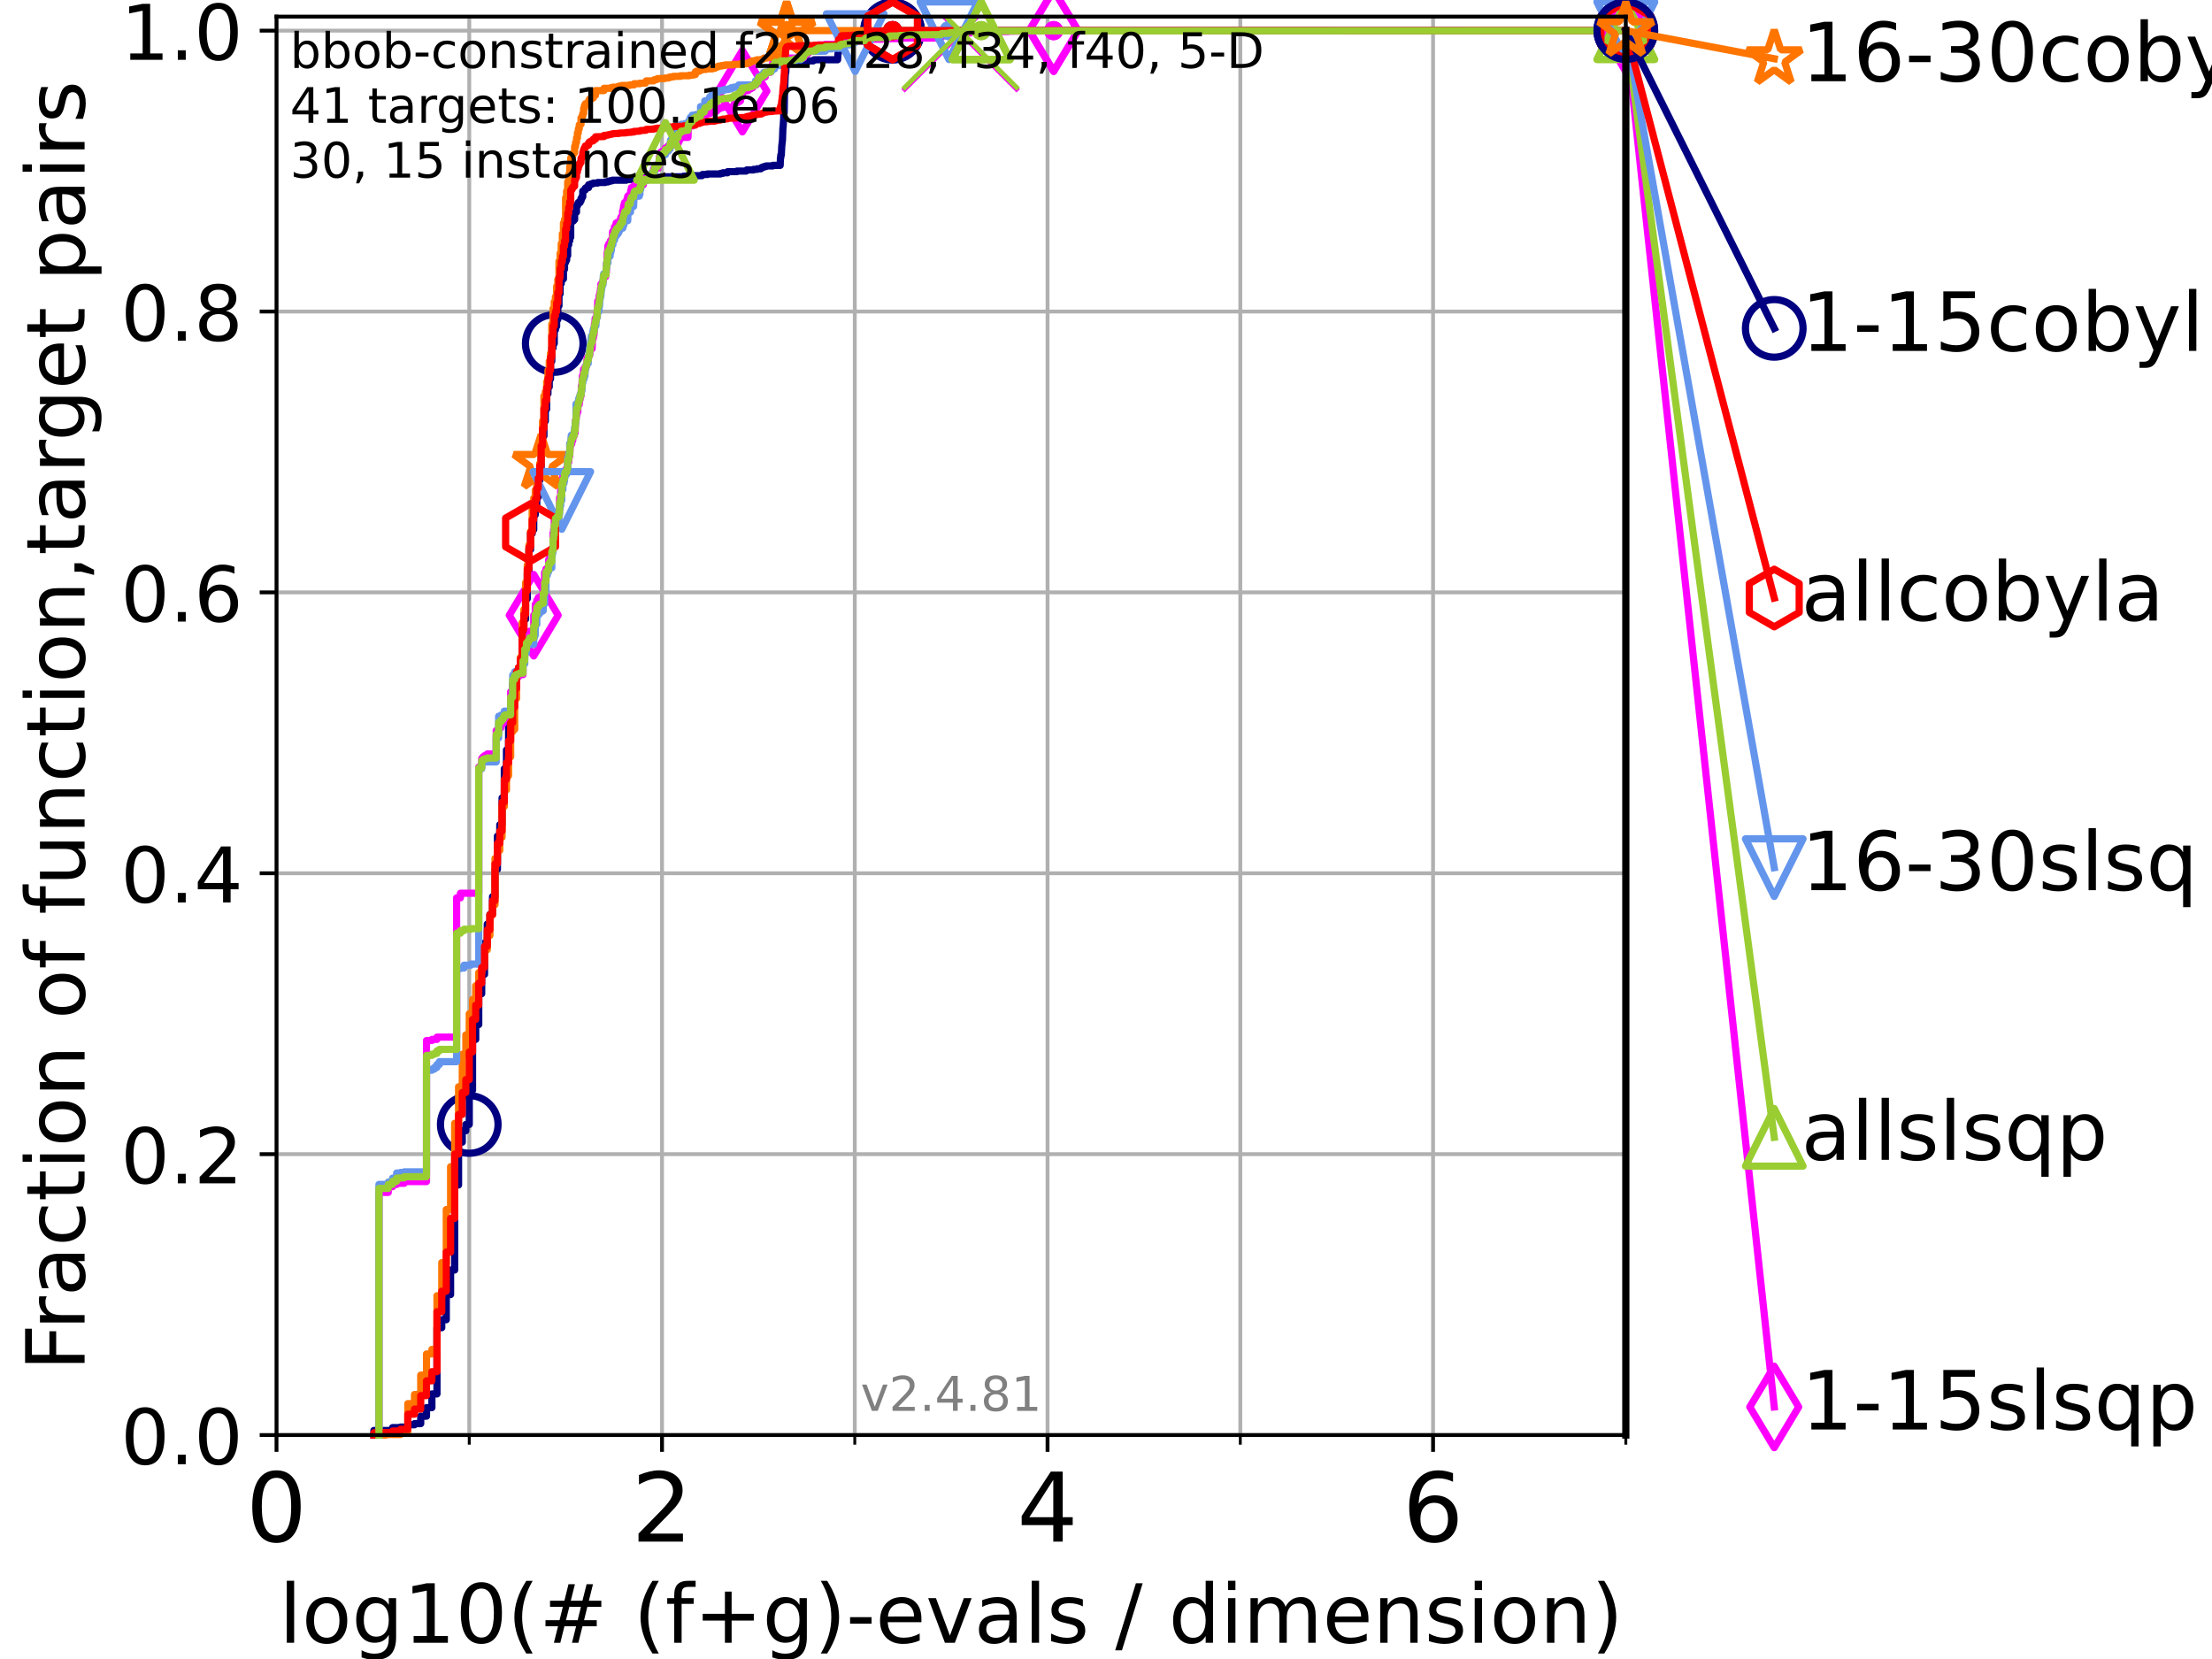 <?xml version="1.0" encoding="utf-8" standalone="no"?>
<!DOCTYPE svg PUBLIC "-//W3C//DTD SVG 1.1//EN"
  "http://www.w3.org/Graphics/SVG/1.1/DTD/svg11.dtd">
<!-- Created with matplotlib (https://matplotlib.org/) -->
<svg height="345.6pt" version="1.1" viewBox="0 0 460.8 345.6" width="460.8pt" xmlns="http://www.w3.org/2000/svg" xmlns:xlink="http://www.w3.org/1999/xlink">
 <defs>
  <style type="text/css">*{stroke-linecap:butt;stroke-linejoin:round;}</style>
 </defs>
 <g id="figure_1">
  <g id="patch_1">
   <path d="M 0 345.6 
L 460.8 345.6 
L 460.8 0 
L 0 0 
z
" style="fill:#ffffff;"/>
  </g>
  <g id="axes_1">
   <g id="patch_2">
    <path d="M 57.6 298.944 
L 338.688 298.944 
L 338.688 3.456 
L 57.6 3.456 
z
" style="fill:#ffffff;"/>
   </g>
   <g id="matplotlib.axis_1">
    <g id="xtick_1">
     <g id="line2d_1">
      <path clip-path="url(#pa51b2b0128)" d="M 57.6 298.944 
L 57.6 3.456 
" style="fill:none;stroke:#b0b0b0;stroke-linecap:square;stroke-width:0.8;"/>
     </g>
     <g id="line2d_2">
      <defs>
       <path d="M 0 0 
L 0 3.5 
" id="m592f4158b4" style="stroke:#000000;stroke-width:0.8;"/>
      </defs>
      <g>
       <use style="stroke:#000000;stroke-width:0.8;" x="57.6" xlink:href="#m592f4158b4" y="298.944"/>
      </g>
     </g>
     <g id="text_1">
      <!-- 0 -->
      <g transform="translate(51.237 321.141)scale(0.2 -0.2)">
       <defs>
        <path d="M 31.781 66.406 
Q 24.172 66.406 20.328 58.906 
Q 16.5 51.422 16.5 36.375 
Q 16.5 21.391 20.328 13.891 
Q 24.172 6.391 31.781 6.391 
Q 39.453 6.391 43.281 13.891 
Q 47.125 21.391 47.125 36.375 
Q 47.125 51.422 43.281 58.906 
Q 39.453 66.406 31.781 66.406 
z
M 31.781 74.219 
Q 44.047 74.219 50.516 64.516 
Q 56.984 54.828 56.984 36.375 
Q 56.984 17.969 50.516 8.266 
Q 44.047 -1.422 31.781 -1.422 
Q 19.531 -1.422 13.062 8.266 
Q 6.594 17.969 6.594 36.375 
Q 6.594 54.828 13.062 64.516 
Q 19.531 74.219 31.781 74.219 
z
" id="DejaVuSans-48"/>
       </defs>
       <use xlink:href="#DejaVuSans-48"/>
      </g>
     </g>
    </g>
    <g id="xtick_2">
     <g id="line2d_3">
      <path clip-path="url(#pa51b2b0128)" d="M 137.911 298.944 
L 137.911 3.456 
" style="fill:none;stroke:#b0b0b0;stroke-linecap:square;stroke-width:0.8;"/>
     </g>
     <g id="line2d_4">
      <g>
       <use style="stroke:#000000;stroke-width:0.8;" x="137.911" xlink:href="#m592f4158b4" y="298.944"/>
      </g>
     </g>
     <g id="text_2">
      <!-- 2 -->
      <g transform="translate(131.548 321.141)scale(0.2 -0.2)">
       <defs>
        <path d="M 19.188 8.297 
L 53.609 8.297 
L 53.609 0 
L 7.328 0 
L 7.328 8.297 
Q 12.938 14.109 22.625 23.891 
Q 32.328 33.688 34.812 36.531 
Q 39.547 41.844 41.422 45.531 
Q 43.312 49.219 43.312 52.781 
Q 43.312 58.594 39.234 62.25 
Q 35.156 65.922 28.609 65.922 
Q 23.969 65.922 18.812 64.312 
Q 13.672 62.703 7.812 59.422 
L 7.812 69.391 
Q 13.766 71.781 18.938 73 
Q 24.125 74.219 28.422 74.219 
Q 39.75 74.219 46.484 68.547 
Q 53.219 62.891 53.219 53.422 
Q 53.219 48.922 51.531 44.891 
Q 49.859 40.875 45.406 35.406 
Q 44.188 33.984 37.641 27.219 
Q 31.109 20.453 19.188 8.297 
z
" id="DejaVuSans-50"/>
       </defs>
       <use xlink:href="#DejaVuSans-50"/>
      </g>
     </g>
    </g>
    <g id="xtick_3">
     <g id="line2d_5">
      <path clip-path="url(#pa51b2b0128)" d="M 218.222 298.944 
L 218.222 3.456 
" style="fill:none;stroke:#b0b0b0;stroke-linecap:square;stroke-width:0.8;"/>
     </g>
     <g id="line2d_6">
      <g>
       <use style="stroke:#000000;stroke-width:0.8;" x="218.222" xlink:href="#m592f4158b4" y="298.944"/>
      </g>
     </g>
     <g id="text_3">
      <!-- 4 -->
      <g transform="translate(211.859 321.141)scale(0.2 -0.2)">
       <defs>
        <path d="M 37.797 64.312 
L 12.891 25.391 
L 37.797 25.391 
z
M 35.203 72.906 
L 47.609 72.906 
L 47.609 25.391 
L 58.016 25.391 
L 58.016 17.188 
L 47.609 17.188 
L 47.609 0 
L 37.797 0 
L 37.797 17.188 
L 4.891 17.188 
L 4.891 26.703 
z
" id="DejaVuSans-52"/>
       </defs>
       <use xlink:href="#DejaVuSans-52"/>
      </g>
     </g>
    </g>
    <g id="xtick_4">
     <g id="line2d_7">
      <path clip-path="url(#pa51b2b0128)" d="M 298.533 298.944 
L 298.533 3.456 
" style="fill:none;stroke:#b0b0b0;stroke-linecap:square;stroke-width:0.8;"/>
     </g>
     <g id="line2d_8">
      <g>
       <use style="stroke:#000000;stroke-width:0.8;" x="298.533" xlink:href="#m592f4158b4" y="298.944"/>
      </g>
     </g>
     <g id="text_4">
      <!-- 6 -->
      <g transform="translate(292.17 321.141)scale(0.2 -0.2)">
       <defs>
        <path d="M 33.016 40.375 
Q 26.375 40.375 22.484 35.828 
Q 18.609 31.297 18.609 23.391 
Q 18.609 15.531 22.484 10.953 
Q 26.375 6.391 33.016 6.391 
Q 39.656 6.391 43.531 10.953 
Q 47.406 15.531 47.406 23.391 
Q 47.406 31.297 43.531 35.828 
Q 39.656 40.375 33.016 40.375 
z
M 52.594 71.297 
L 52.594 62.312 
Q 48.875 64.062 45.094 64.984 
Q 41.312 65.922 37.594 65.922 
Q 27.828 65.922 22.672 59.328 
Q 17.531 52.734 16.797 39.406 
Q 19.672 43.656 24.016 45.922 
Q 28.375 48.188 33.594 48.188 
Q 44.578 48.188 50.953 41.516 
Q 57.328 34.859 57.328 23.391 
Q 57.328 12.156 50.688 5.359 
Q 44.047 -1.422 33.016 -1.422 
Q 20.359 -1.422 13.672 8.266 
Q 6.984 17.969 6.984 36.375 
Q 6.984 53.656 15.188 63.938 
Q 23.391 74.219 37.203 74.219 
Q 40.922 74.219 44.703 73.484 
Q 48.484 72.75 52.594 71.297 
z
" id="DejaVuSans-54"/>
       </defs>
       <use xlink:href="#DejaVuSans-54"/>
      </g>
     </g>
    </g>
    <g id="xtick_5">
     <g id="line2d_9">
      <path clip-path="url(#pa51b2b0128)" d="M 97.755 298.944 
L 97.755 3.456 
" style="fill:none;stroke:#b0b0b0;stroke-linecap:square;stroke-width:0.8;"/>
     </g>
     <g id="line2d_10">
      <defs>
       <path d="M 0 0 
L 0 2 
" id="mb2e3eae997" style="stroke:#000000;stroke-width:0.6;"/>
      </defs>
      <g>
       <use style="stroke:#000000;stroke-width:0.6;" x="97.755" xlink:href="#mb2e3eae997" y="298.944"/>
      </g>
     </g>
    </g>
    <g id="xtick_6">
     <g id="line2d_11">
      <path clip-path="url(#pa51b2b0128)" d="M 178.066 298.944 
L 178.066 3.456 
" style="fill:none;stroke:#b0b0b0;stroke-linecap:square;stroke-width:0.8;"/>
     </g>
     <g id="line2d_12">
      <g>
       <use style="stroke:#000000;stroke-width:0.6;" x="178.066" xlink:href="#mb2e3eae997" y="298.944"/>
      </g>
     </g>
    </g>
    <g id="xtick_7">
     <g id="line2d_13">
      <path clip-path="url(#pa51b2b0128)" d="M 258.377 298.944 
L 258.377 3.456 
" style="fill:none;stroke:#b0b0b0;stroke-linecap:square;stroke-width:0.8;"/>
     </g>
     <g id="line2d_14">
      <g>
       <use style="stroke:#000000;stroke-width:0.6;" x="258.377" xlink:href="#mb2e3eae997" y="298.944"/>
      </g>
     </g>
    </g>
    <g id="xtick_8">
     <g id="line2d_15">
      <path clip-path="url(#pa51b2b0128)" d="M 338.688 298.944 
L 338.688 3.456 
" style="fill:none;stroke:#b0b0b0;stroke-linecap:square;stroke-width:0.8;"/>
     </g>
     <g id="line2d_16">
      <g>
       <use style="stroke:#000000;stroke-width:0.6;" x="338.688" xlink:href="#mb2e3eae997" y="298.944"/>
      </g>
     </g>
    </g>
    <g id="text_5">
     <!-- log10(# (f+g)-evals / dimension) -->
     <g transform="translate(58.145 342.218)scale(0.17 -0.17)">
      <defs>
       <path d="M 9.422 75.984 
L 18.406 75.984 
L 18.406 0 
L 9.422 0 
z
" id="DejaVuSans-108"/>
       <path d="M 30.609 48.391 
Q 23.391 48.391 19.188 42.75 
Q 14.984 37.109 14.984 27.297 
Q 14.984 17.484 19.156 11.844 
Q 23.344 6.203 30.609 6.203 
Q 37.797 6.203 41.984 11.859 
Q 46.188 17.531 46.188 27.297 
Q 46.188 37.016 41.984 42.703 
Q 37.797 48.391 30.609 48.391 
z
M 30.609 56 
Q 42.328 56 49.016 48.375 
Q 55.719 40.766 55.719 27.297 
Q 55.719 13.875 49.016 6.219 
Q 42.328 -1.422 30.609 -1.422 
Q 18.844 -1.422 12.172 6.219 
Q 5.516 13.875 5.516 27.297 
Q 5.516 40.766 12.172 48.375 
Q 18.844 56 30.609 56 
z
" id="DejaVuSans-111"/>
       <path d="M 45.406 27.984 
Q 45.406 37.75 41.375 43.109 
Q 37.359 48.484 30.078 48.484 
Q 22.859 48.484 18.828 43.109 
Q 14.797 37.75 14.797 27.984 
Q 14.797 18.266 18.828 12.891 
Q 22.859 7.516 30.078 7.516 
Q 37.359 7.516 41.375 12.891 
Q 45.406 18.266 45.406 27.984 
z
M 54.391 6.781 
Q 54.391 -7.172 48.188 -13.984 
Q 42 -20.797 29.203 -20.797 
Q 24.469 -20.797 20.266 -20.094 
Q 16.062 -19.391 12.109 -17.922 
L 12.109 -9.188 
Q 16.062 -11.328 19.922 -12.344 
Q 23.781 -13.375 27.781 -13.375 
Q 36.625 -13.375 41.016 -8.766 
Q 45.406 -4.156 45.406 5.172 
L 45.406 9.625 
Q 42.625 4.781 38.281 2.391 
Q 33.938 0 27.875 0 
Q 17.828 0 11.672 7.656 
Q 5.516 15.328 5.516 27.984 
Q 5.516 40.672 11.672 48.328 
Q 17.828 56 27.875 56 
Q 33.938 56 38.281 53.609 
Q 42.625 51.219 45.406 46.391 
L 45.406 54.688 
L 54.391 54.688 
z
" id="DejaVuSans-103"/>
       <path d="M 12.406 8.297 
L 28.516 8.297 
L 28.516 63.922 
L 10.984 60.406 
L 10.984 69.391 
L 28.422 72.906 
L 38.281 72.906 
L 38.281 8.297 
L 54.391 8.297 
L 54.391 0 
L 12.406 0 
z
" id="DejaVuSans-49"/>
       <path d="M 31 75.875 
Q 24.469 64.656 21.281 53.656 
Q 18.109 42.672 18.109 31.391 
Q 18.109 20.125 21.312 9.062 
Q 24.516 -2 31 -13.188 
L 23.188 -13.188 
Q 15.875 -1.703 12.234 9.375 
Q 8.594 20.453 8.594 31.391 
Q 8.594 42.281 12.203 53.312 
Q 15.828 64.359 23.188 75.875 
z
" id="DejaVuSans-40"/>
       <path d="M 51.125 44 
L 36.922 44 
L 32.812 27.688 
L 47.125 27.688 
z
M 43.797 71.781 
L 38.719 51.516 
L 52.984 51.516 
L 58.109 71.781 
L 65.922 71.781 
L 60.891 51.516 
L 76.125 51.516 
L 76.125 44 
L 58.984 44 
L 54.984 27.688 
L 70.516 27.688 
L 70.516 20.219 
L 53.078 20.219 
L 48 0 
L 40.188 0 
L 45.219 20.219 
L 30.906 20.219 
L 25.875 0 
L 18.016 0 
L 23.094 20.219 
L 7.719 20.219 
L 7.719 27.688 
L 24.906 27.688 
L 29 44 
L 13.281 44 
L 13.281 51.516 
L 30.906 51.516 
L 35.891 71.781 
z
" id="DejaVuSans-35"/>
       <path id="DejaVuSans-32"/>
       <path d="M 37.109 75.984 
L 37.109 68.5 
L 28.516 68.5 
Q 23.688 68.5 21.797 66.547 
Q 19.922 64.594 19.922 59.516 
L 19.922 54.688 
L 34.719 54.688 
L 34.719 47.703 
L 19.922 47.703 
L 19.922 0 
L 10.891 0 
L 10.891 47.703 
L 2.297 47.703 
L 2.297 54.688 
L 10.891 54.688 
L 10.891 58.5 
Q 10.891 67.625 15.141 71.797 
Q 19.391 75.984 28.609 75.984 
z
" id="DejaVuSans-102"/>
       <path d="M 46 62.703 
L 46 35.5 
L 73.188 35.5 
L 73.188 27.203 
L 46 27.203 
L 46 0 
L 37.797 0 
L 37.797 27.203 
L 10.594 27.203 
L 10.594 35.5 
L 37.797 35.5 
L 37.797 62.703 
z
" id="DejaVuSans-43"/>
       <path d="M 8.016 75.875 
L 15.828 75.875 
Q 23.141 64.359 26.781 53.312 
Q 30.422 42.281 30.422 31.391 
Q 30.422 20.453 26.781 9.375 
Q 23.141 -1.703 15.828 -13.188 
L 8.016 -13.188 
Q 14.5 -2 17.703 9.062 
Q 20.906 20.125 20.906 31.391 
Q 20.906 42.672 17.703 53.656 
Q 14.5 64.656 8.016 75.875 
z
" id="DejaVuSans-41"/>
       <path d="M 4.891 31.391 
L 31.203 31.391 
L 31.203 23.391 
L 4.891 23.391 
z
" id="DejaVuSans-45"/>
       <path d="M 56.203 29.594 
L 56.203 25.203 
L 14.891 25.203 
Q 15.484 15.922 20.484 11.062 
Q 25.484 6.203 34.422 6.203 
Q 39.594 6.203 44.453 7.469 
Q 49.312 8.734 54.109 11.281 
L 54.109 2.781 
Q 49.266 0.734 44.188 -0.344 
Q 39.109 -1.422 33.891 -1.422 
Q 20.797 -1.422 13.156 6.188 
Q 5.516 13.812 5.516 26.812 
Q 5.516 40.234 12.766 48.109 
Q 20.016 56 32.328 56 
Q 43.359 56 49.781 48.891 
Q 56.203 41.797 56.203 29.594 
z
M 47.219 32.234 
Q 47.125 39.594 43.094 43.984 
Q 39.062 48.391 32.422 48.391 
Q 24.906 48.391 20.391 44.141 
Q 15.875 39.891 15.188 32.172 
z
" id="DejaVuSans-101"/>
       <path d="M 2.984 54.688 
L 12.5 54.688 
L 29.594 8.797 
L 46.688 54.688 
L 56.203 54.688 
L 35.688 0 
L 23.484 0 
z
" id="DejaVuSans-118"/>
       <path d="M 34.281 27.484 
Q 23.391 27.484 19.188 25 
Q 14.984 22.516 14.984 16.5 
Q 14.984 11.719 18.141 8.906 
Q 21.297 6.109 26.703 6.109 
Q 34.188 6.109 38.703 11.406 
Q 43.219 16.703 43.219 25.484 
L 43.219 27.484 
z
M 52.203 31.203 
L 52.203 0 
L 43.219 0 
L 43.219 8.297 
Q 40.141 3.328 35.547 0.953 
Q 30.953 -1.422 24.312 -1.422 
Q 15.922 -1.422 10.953 3.297 
Q 6 8.016 6 15.922 
Q 6 25.141 12.172 29.828 
Q 18.359 34.516 30.609 34.516 
L 43.219 34.516 
L 43.219 35.406 
Q 43.219 41.609 39.141 45 
Q 35.062 48.391 27.688 48.391 
Q 23 48.391 18.547 47.266 
Q 14.109 46.141 10.016 43.891 
L 10.016 52.203 
Q 14.938 54.109 19.578 55.047 
Q 24.219 56 28.609 56 
Q 40.484 56 46.344 49.844 
Q 52.203 43.703 52.203 31.203 
z
" id="DejaVuSans-97"/>
       <path d="M 44.281 53.078 
L 44.281 44.578 
Q 40.484 46.531 36.375 47.5 
Q 32.281 48.484 27.875 48.484 
Q 21.188 48.484 17.844 46.438 
Q 14.5 44.391 14.5 40.281 
Q 14.5 37.156 16.891 35.375 
Q 19.281 33.594 26.516 31.984 
L 29.594 31.297 
Q 39.156 29.25 43.188 25.516 
Q 47.219 21.781 47.219 15.094 
Q 47.219 7.469 41.188 3.016 
Q 35.156 -1.422 24.609 -1.422 
Q 20.219 -1.422 15.453 -0.562 
Q 10.688 0.297 5.422 2 
L 5.422 11.281 
Q 10.406 8.688 15.234 7.391 
Q 20.062 6.109 24.812 6.109 
Q 31.156 6.109 34.562 8.281 
Q 37.984 10.453 37.984 14.406 
Q 37.984 18.062 35.516 20.016 
Q 33.062 21.969 24.703 23.781 
L 21.578 24.516 
Q 13.234 26.266 9.516 29.906 
Q 5.812 33.547 5.812 39.891 
Q 5.812 47.609 11.281 51.797 
Q 16.75 56 26.812 56 
Q 31.781 56 36.172 55.266 
Q 40.578 54.547 44.281 53.078 
z
" id="DejaVuSans-115"/>
       <path d="M 25.391 72.906 
L 33.688 72.906 
L 8.297 -9.281 
L 0 -9.281 
z
" id="DejaVuSans-47"/>
       <path d="M 45.406 46.391 
L 45.406 75.984 
L 54.391 75.984 
L 54.391 0 
L 45.406 0 
L 45.406 8.203 
Q 42.578 3.328 38.25 0.953 
Q 33.938 -1.422 27.875 -1.422 
Q 17.969 -1.422 11.734 6.484 
Q 5.516 14.406 5.516 27.297 
Q 5.516 40.188 11.734 48.094 
Q 17.969 56 27.875 56 
Q 33.938 56 38.25 53.625 
Q 42.578 51.266 45.406 46.391 
z
M 14.797 27.297 
Q 14.797 17.391 18.875 11.75 
Q 22.953 6.109 30.078 6.109 
Q 37.203 6.109 41.297 11.75 
Q 45.406 17.391 45.406 27.297 
Q 45.406 37.203 41.297 42.844 
Q 37.203 48.484 30.078 48.484 
Q 22.953 48.484 18.875 42.844 
Q 14.797 37.203 14.797 27.297 
z
" id="DejaVuSans-100"/>
       <path d="M 9.422 54.688 
L 18.406 54.688 
L 18.406 0 
L 9.422 0 
z
M 9.422 75.984 
L 18.406 75.984 
L 18.406 64.594 
L 9.422 64.594 
z
" id="DejaVuSans-105"/>
       <path d="M 52 44.188 
Q 55.375 50.25 60.062 53.125 
Q 64.75 56 71.094 56 
Q 79.641 56 84.281 50.016 
Q 88.922 44.047 88.922 33.016 
L 88.922 0 
L 79.891 0 
L 79.891 32.719 
Q 79.891 40.578 77.094 44.375 
Q 74.312 48.188 68.609 48.188 
Q 61.625 48.188 57.562 43.547 
Q 53.516 38.922 53.516 30.906 
L 53.516 0 
L 44.484 0 
L 44.484 32.719 
Q 44.484 40.625 41.703 44.406 
Q 38.922 48.188 33.109 48.188 
Q 26.219 48.188 22.156 43.531 
Q 18.109 38.875 18.109 30.906 
L 18.109 0 
L 9.078 0 
L 9.078 54.688 
L 18.109 54.688 
L 18.109 46.188 
Q 21.188 51.219 25.484 53.609 
Q 29.781 56 35.688 56 
Q 41.656 56 45.828 52.969 
Q 50 49.953 52 44.188 
z
" id="DejaVuSans-109"/>
       <path d="M 54.891 33.016 
L 54.891 0 
L 45.906 0 
L 45.906 32.719 
Q 45.906 40.484 42.875 44.328 
Q 39.844 48.188 33.797 48.188 
Q 26.516 48.188 22.312 43.547 
Q 18.109 38.922 18.109 30.906 
L 18.109 0 
L 9.078 0 
L 9.078 54.688 
L 18.109 54.688 
L 18.109 46.188 
Q 21.344 51.125 25.703 53.562 
Q 30.078 56 35.797 56 
Q 45.219 56 50.047 50.172 
Q 54.891 44.344 54.891 33.016 
z
" id="DejaVuSans-110"/>
      </defs>
      <use xlink:href="#DejaVuSans-108"/>
      <use x="27.783" xlink:href="#DejaVuSans-111"/>
      <use x="88.965" xlink:href="#DejaVuSans-103"/>
      <use x="152.441" xlink:href="#DejaVuSans-49"/>
      <use x="216.064" xlink:href="#DejaVuSans-48"/>
      <use x="279.688" xlink:href="#DejaVuSans-40"/>
      <use x="318.701" xlink:href="#DejaVuSans-35"/>
      <use x="402.49" xlink:href="#DejaVuSans-32"/>
      <use x="434.277" xlink:href="#DejaVuSans-40"/>
      <use x="473.291" xlink:href="#DejaVuSans-102"/>
      <use x="508.496" xlink:href="#DejaVuSans-43"/>
      <use x="592.285" xlink:href="#DejaVuSans-103"/>
      <use x="655.762" xlink:href="#DejaVuSans-41"/>
      <use x="694.775" xlink:href="#DejaVuSans-45"/>
      <use x="730.859" xlink:href="#DejaVuSans-101"/>
      <use x="792.383" xlink:href="#DejaVuSans-118"/>
      <use x="851.562" xlink:href="#DejaVuSans-97"/>
      <use x="912.842" xlink:href="#DejaVuSans-108"/>
      <use x="940.625" xlink:href="#DejaVuSans-115"/>
      <use x="992.725" xlink:href="#DejaVuSans-32"/>
      <use x="1024.512" xlink:href="#DejaVuSans-47"/>
      <use x="1058.203" xlink:href="#DejaVuSans-32"/>
      <use x="1089.99" xlink:href="#DejaVuSans-100"/>
      <use x="1153.467" xlink:href="#DejaVuSans-105"/>
      <use x="1181.25" xlink:href="#DejaVuSans-109"/>
      <use x="1278.662" xlink:href="#DejaVuSans-101"/>
      <use x="1340.186" xlink:href="#DejaVuSans-110"/>
      <use x="1403.564" xlink:href="#DejaVuSans-115"/>
      <use x="1455.664" xlink:href="#DejaVuSans-105"/>
      <use x="1483.447" xlink:href="#DejaVuSans-111"/>
      <use x="1544.629" xlink:href="#DejaVuSans-110"/>
      <use x="1608.008" xlink:href="#DejaVuSans-41"/>
     </g>
    </g>
   </g>
   <g id="matplotlib.axis_2">
    <g id="ytick_1">
     <g id="line2d_17">
      <path clip-path="url(#pa51b2b0128)" d="M 57.6 298.944 
L 338.688 298.944 
" style="fill:none;stroke:#b0b0b0;stroke-linecap:square;stroke-width:0.8;"/>
     </g>
     <g id="line2d_18">
      <defs>
       <path d="M 0 0 
L -3.5 0 
" id="m3d93589ca2" style="stroke:#000000;stroke-width:0.8;"/>
      </defs>
      <g>
       <use style="stroke:#000000;stroke-width:0.8;" x="57.6" xlink:href="#m3d93589ca2" y="298.944"/>
      </g>
     </g>
     <g id="text_6">
      <!-- 0.0 -->
      <g transform="translate(25.155 305.023)scale(0.16 -0.16)">
       <defs>
        <path d="M 10.688 12.406 
L 21 12.406 
L 21 0 
L 10.688 0 
z
" id="DejaVuSans-46"/>
       </defs>
       <use xlink:href="#DejaVuSans-48"/>
       <use x="63.623" xlink:href="#DejaVuSans-46"/>
       <use x="95.41" xlink:href="#DejaVuSans-48"/>
      </g>
     </g>
    </g>
    <g id="ytick_2">
     <g id="line2d_19">
      <path clip-path="url(#pa51b2b0128)" d="M 57.6 240.432 
L 338.688 240.432 
" style="fill:none;stroke:#b0b0b0;stroke-linecap:square;stroke-width:0.8;"/>
     </g>
     <g id="line2d_20">
      <g>
       <use style="stroke:#000000;stroke-width:0.8;" x="57.6" xlink:href="#m3d93589ca2" y="240.432"/>
      </g>
     </g>
     <g id="text_7">
      <!-- 0.2 -->
      <g transform="translate(25.155 246.51)scale(0.16 -0.16)">
       <use xlink:href="#DejaVuSans-48"/>
       <use x="63.623" xlink:href="#DejaVuSans-46"/>
       <use x="95.41" xlink:href="#DejaVuSans-50"/>
      </g>
     </g>
    </g>
    <g id="ytick_3">
     <g id="line2d_21">
      <path clip-path="url(#pa51b2b0128)" d="M 57.6 181.919 
L 338.688 181.919 
" style="fill:none;stroke:#b0b0b0;stroke-linecap:square;stroke-width:0.8;"/>
     </g>
     <g id="line2d_22">
      <g>
       <use style="stroke:#000000;stroke-width:0.8;" x="57.6" xlink:href="#m3d93589ca2" y="181.919"/>
      </g>
     </g>
     <g id="text_8">
      <!-- 0.4 -->
      <g transform="translate(25.155 187.998)scale(0.16 -0.16)">
       <use xlink:href="#DejaVuSans-48"/>
       <use x="63.623" xlink:href="#DejaVuSans-46"/>
       <use x="95.41" xlink:href="#DejaVuSans-52"/>
      </g>
     </g>
    </g>
    <g id="ytick_4">
     <g id="line2d_23">
      <path clip-path="url(#pa51b2b0128)" d="M 57.6 123.407 
L 338.688 123.407 
" style="fill:none;stroke:#b0b0b0;stroke-linecap:square;stroke-width:0.8;"/>
     </g>
     <g id="line2d_24">
      <g>
       <use style="stroke:#000000;stroke-width:0.8;" x="57.6" xlink:href="#m3d93589ca2" y="123.407"/>
      </g>
     </g>
     <g id="text_9">
      <!-- 0.6 -->
      <g transform="translate(25.155 129.485)scale(0.16 -0.16)">
       <use xlink:href="#DejaVuSans-48"/>
       <use x="63.623" xlink:href="#DejaVuSans-46"/>
       <use x="95.41" xlink:href="#DejaVuSans-54"/>
      </g>
     </g>
    </g>
    <g id="ytick_5">
     <g id="line2d_25">
      <path clip-path="url(#pa51b2b0128)" d="M 57.6 64.894 
L 338.688 64.894 
" style="fill:none;stroke:#b0b0b0;stroke-linecap:square;stroke-width:0.8;"/>
     </g>
     <g id="line2d_26">
      <g>
       <use style="stroke:#000000;stroke-width:0.8;" x="57.6" xlink:href="#m3d93589ca2" y="64.894"/>
      </g>
     </g>
     <g id="text_10">
      <!-- 0.8 -->
      <g transform="translate(25.155 70.973)scale(0.16 -0.16)">
       <defs>
        <path d="M 31.781 34.625 
Q 24.75 34.625 20.719 30.859 
Q 16.703 27.094 16.703 20.516 
Q 16.703 13.922 20.719 10.156 
Q 24.75 6.391 31.781 6.391 
Q 38.812 6.391 42.859 10.172 
Q 46.922 13.969 46.922 20.516 
Q 46.922 27.094 42.891 30.859 
Q 38.875 34.625 31.781 34.625 
z
M 21.922 38.812 
Q 15.578 40.375 12.031 44.719 
Q 8.5 49.078 8.5 55.328 
Q 8.5 64.062 14.719 69.141 
Q 20.953 74.219 31.781 74.219 
Q 42.672 74.219 48.875 69.141 
Q 55.078 64.062 55.078 55.328 
Q 55.078 49.078 51.531 44.719 
Q 48 40.375 41.703 38.812 
Q 48.828 37.156 52.797 32.312 
Q 56.781 27.484 56.781 20.516 
Q 56.781 9.906 50.312 4.234 
Q 43.844 -1.422 31.781 -1.422 
Q 19.734 -1.422 13.25 4.234 
Q 6.781 9.906 6.781 20.516 
Q 6.781 27.484 10.781 32.312 
Q 14.797 37.156 21.922 38.812 
z
M 18.312 54.391 
Q 18.312 48.734 21.844 45.562 
Q 25.391 42.391 31.781 42.391 
Q 38.141 42.391 41.719 45.562 
Q 45.312 48.734 45.312 54.391 
Q 45.312 60.062 41.719 63.234 
Q 38.141 66.406 31.781 66.406 
Q 25.391 66.406 21.844 63.234 
Q 18.312 60.062 18.312 54.391 
z
" id="DejaVuSans-56"/>
       </defs>
       <use xlink:href="#DejaVuSans-48"/>
       <use x="63.623" xlink:href="#DejaVuSans-46"/>
       <use x="95.41" xlink:href="#DejaVuSans-56"/>
      </g>
     </g>
    </g>
    <g id="ytick_6">
     <g id="line2d_27">
      <path clip-path="url(#pa51b2b0128)" d="M 57.6 6.382 
L 338.688 6.382 
" style="fill:none;stroke:#b0b0b0;stroke-linecap:square;stroke-width:0.8;"/>
     </g>
     <g id="line2d_28">
      <g>
       <use style="stroke:#000000;stroke-width:0.8;" x="57.6" xlink:href="#m3d93589ca2" y="6.382"/>
      </g>
     </g>
     <g id="text_11">
      <!-- 1.0 -->
      <g transform="translate(25.155 12.46)scale(0.16 -0.16)">
       <use xlink:href="#DejaVuSans-49"/>
       <use x="63.623" xlink:href="#DejaVuSans-46"/>
       <use x="95.41" xlink:href="#DejaVuSans-48"/>
      </g>
     </g>
    </g>
    <g id="text_12">
     <!-- Fraction of function,target pairs -->
     <g transform="translate(17.62 285.585)rotate(-90)scale(0.17 -0.17)">
      <defs>
       <path d="M 9.812 72.906 
L 51.703 72.906 
L 51.703 64.594 
L 19.672 64.594 
L 19.672 43.109 
L 48.578 43.109 
L 48.578 34.812 
L 19.672 34.812 
L 19.672 0 
L 9.812 0 
z
" id="DejaVuSans-70"/>
       <path d="M 41.109 46.297 
Q 39.594 47.172 37.812 47.578 
Q 36.031 48 33.891 48 
Q 26.266 48 22.188 43.047 
Q 18.109 38.094 18.109 28.812 
L 18.109 0 
L 9.078 0 
L 9.078 54.688 
L 18.109 54.688 
L 18.109 46.188 
Q 20.953 51.172 25.484 53.578 
Q 30.031 56 36.531 56 
Q 37.453 56 38.578 55.875 
Q 39.703 55.766 41.062 55.516 
z
" id="DejaVuSans-114"/>
       <path d="M 48.781 52.594 
L 48.781 44.188 
Q 44.969 46.297 41.141 47.344 
Q 37.312 48.391 33.406 48.391 
Q 24.656 48.391 19.812 42.844 
Q 14.984 37.312 14.984 27.297 
Q 14.984 17.281 19.812 11.734 
Q 24.656 6.203 33.406 6.203 
Q 37.312 6.203 41.141 7.25 
Q 44.969 8.297 48.781 10.406 
L 48.781 2.094 
Q 45.016 0.344 40.984 -0.531 
Q 36.969 -1.422 32.422 -1.422 
Q 20.062 -1.422 12.781 6.344 
Q 5.516 14.109 5.516 27.297 
Q 5.516 40.672 12.859 48.328 
Q 20.219 56 33.016 56 
Q 37.156 56 41.109 55.141 
Q 45.062 54.297 48.781 52.594 
z
" id="DejaVuSans-99"/>
       <path d="M 18.312 70.219 
L 18.312 54.688 
L 36.812 54.688 
L 36.812 47.703 
L 18.312 47.703 
L 18.312 18.016 
Q 18.312 11.328 20.141 9.422 
Q 21.969 7.516 27.594 7.516 
L 36.812 7.516 
L 36.812 0 
L 27.594 0 
Q 17.188 0 13.234 3.875 
Q 9.281 7.766 9.281 18.016 
L 9.281 47.703 
L 2.688 47.703 
L 2.688 54.688 
L 9.281 54.688 
L 9.281 70.219 
z
" id="DejaVuSans-116"/>
       <path d="M 8.5 21.578 
L 8.5 54.688 
L 17.484 54.688 
L 17.484 21.922 
Q 17.484 14.156 20.5 10.266 
Q 23.531 6.391 29.594 6.391 
Q 36.859 6.391 41.078 11.031 
Q 45.312 15.672 45.312 23.688 
L 45.312 54.688 
L 54.297 54.688 
L 54.297 0 
L 45.312 0 
L 45.312 8.406 
Q 42.047 3.422 37.719 1 
Q 33.406 -1.422 27.688 -1.422 
Q 18.266 -1.422 13.375 4.438 
Q 8.5 10.297 8.5 21.578 
z
M 31.109 56 
z
" id="DejaVuSans-117"/>
       <path d="M 11.719 12.406 
L 22.016 12.406 
L 22.016 4 
L 14.016 -11.625 
L 7.719 -11.625 
L 11.719 4 
z
" id="DejaVuSans-44"/>
       <path d="M 18.109 8.203 
L 18.109 -20.797 
L 9.078 -20.797 
L 9.078 54.688 
L 18.109 54.688 
L 18.109 46.391 
Q 20.953 51.266 25.266 53.625 
Q 29.594 56 35.594 56 
Q 45.562 56 51.781 48.094 
Q 58.016 40.188 58.016 27.297 
Q 58.016 14.406 51.781 6.484 
Q 45.562 -1.422 35.594 -1.422 
Q 29.594 -1.422 25.266 0.953 
Q 20.953 3.328 18.109 8.203 
z
M 48.688 27.297 
Q 48.688 37.203 44.609 42.844 
Q 40.531 48.484 33.406 48.484 
Q 26.266 48.484 22.188 42.844 
Q 18.109 37.203 18.109 27.297 
Q 18.109 17.391 22.188 11.75 
Q 26.266 6.109 33.406 6.109 
Q 40.531 6.109 44.609 11.75 
Q 48.688 17.391 48.688 27.297 
z
" id="DejaVuSans-112"/>
      </defs>
      <use xlink:href="#DejaVuSans-70"/>
      <use x="50.27" xlink:href="#DejaVuSans-114"/>
      <use x="91.383" xlink:href="#DejaVuSans-97"/>
      <use x="152.662" xlink:href="#DejaVuSans-99"/>
      <use x="207.643" xlink:href="#DejaVuSans-116"/>
      <use x="246.852" xlink:href="#DejaVuSans-105"/>
      <use x="274.635" xlink:href="#DejaVuSans-111"/>
      <use x="335.816" xlink:href="#DejaVuSans-110"/>
      <use x="399.195" xlink:href="#DejaVuSans-32"/>
      <use x="430.982" xlink:href="#DejaVuSans-111"/>
      <use x="492.164" xlink:href="#DejaVuSans-102"/>
      <use x="527.369" xlink:href="#DejaVuSans-32"/>
      <use x="559.156" xlink:href="#DejaVuSans-102"/>
      <use x="594.361" xlink:href="#DejaVuSans-117"/>
      <use x="657.74" xlink:href="#DejaVuSans-110"/>
      <use x="721.119" xlink:href="#DejaVuSans-99"/>
      <use x="776.1" xlink:href="#DejaVuSans-116"/>
      <use x="815.309" xlink:href="#DejaVuSans-105"/>
      <use x="843.092" xlink:href="#DejaVuSans-111"/>
      <use x="904.273" xlink:href="#DejaVuSans-110"/>
      <use x="967.652" xlink:href="#DejaVuSans-44"/>
      <use x="999.439" xlink:href="#DejaVuSans-116"/>
      <use x="1038.648" xlink:href="#DejaVuSans-97"/>
      <use x="1099.928" xlink:href="#DejaVuSans-114"/>
      <use x="1139.291" xlink:href="#DejaVuSans-103"/>
      <use x="1202.768" xlink:href="#DejaVuSans-101"/>
      <use x="1264.291" xlink:href="#DejaVuSans-116"/>
      <use x="1303.5" xlink:href="#DejaVuSans-32"/>
      <use x="1335.287" xlink:href="#DejaVuSans-112"/>
      <use x="1398.764" xlink:href="#DejaVuSans-97"/>
      <use x="1460.043" xlink:href="#DejaVuSans-105"/>
      <use x="1487.826" xlink:href="#DejaVuSans-114"/>
      <use x="1528.939" xlink:href="#DejaVuSans-115"/>
     </g>
    </g>
   </g>
   <g id="line2d_29">
    <defs>
     <path d="M 0 1.5 
C 0.398 1.5 0.779 1.342 1.061 1.061 
C 1.342 0.779 1.5 0.398 1.5 0 
C 1.5 -0.398 1.342 -0.779 1.061 -1.061 
C 0.779 -1.342 0.398 -1.5 0 -1.5 
C -0.398 -1.5 -0.779 -1.342 -1.061 -1.061 
C -1.342 -0.779 -1.5 -0.398 -1.5 0 
C -1.5 0.398 -1.342 0.779 -1.061 1.061 
C -0.779 1.342 -0.398 1.5 0 1.5 
z
" id="md6adcf28bd" style="stroke:#000080;"/>
    </defs>
    <g>
     <use style="fill:#000080;stroke:#000080;" x="185.942" xlink:href="#md6adcf28bd" y="6.382"/>
     <use style="fill:#000080;stroke:#000080;" x="185.942" xlink:href="#md6adcf28bd" y="6.382"/>
    </g>
   </g>
   <g id="line2d_30">
    <path d="M 77.885 298.944 
L 77.885 297.993 
L 81.776 297.993 
L 81.776 297.398 
L 83.438 297.398 
L 83.438 297.279 
L 84.956 297.279 
L 84.956 296.803 
L 86.351 296.803 
L 86.351 296.565 
L 87.644 296.565 
L 87.644 295.019 
L 88.847 295.019 
L 88.847 293.235 
L 89.973 293.235 
L 89.973 290.381 
L 91.03 290.381 
L 91.03 276.586 
L 92.027 276.586 
L 92.027 274.921 
L 92.969 274.921 
L 92.969 269.688 
L 93.864 269.688 
L 93.864 264.574 
L 94.715 264.574 
L 94.715 246.854 
L 95.526 246.854 
L 95.526 237.934 
L 96.301 237.934 
L 96.301 235.555 
L 97.044 235.555 
L 97.044 234.247 
L 97.755 234.247 
L 97.755 227.112 
L 98.439 227.112 
L 98.439 216.527 
L 99.098 216.527 
L 99.098 213.435 
L 99.732 213.435 
L 99.732 207.013 
L 100.344 207.013 
L 100.344 202.969 
L 100.935 202.969 
L 100.935 196.428 
L 101.507 196.428 
L 101.507 192.504 
L 102.06 192.504 
L 102.06 190.482 
L 102.597 190.482 
L 102.597 186.795 
L 103.118 186.795 
L 103.118 181.087 
L 103.623 181.087 
L 103.623 174.189 
L 104.115 174.189 
L 104.115 171.81 
L 104.592 171.81 
L 104.592 166.221 
L 105.057 166.221 
L 105.057 160.155 
L 105.51 160.155 
L 105.51 156.231 
L 105.952 156.231 
L 105.952 150.998 
L 106.383 150.998 
L 106.383 148.619 
L 106.803 148.619 
L 106.803 142.673 
L 107.213 142.673 
L 107.213 141.246 
L 107.614 141.246 
L 107.614 139.819 
L 108.006 139.819 
L 108.006 139.105 
L 108.389 139.105 
L 108.389 137.559 
L 108.764 137.559 
L 108.764 132.445 
L 109.132 132.445 
L 109.132 128.996 
L 109.491 128.996 
L 109.491 124.715 
L 109.843 124.715 
L 109.843 119.363 
L 110.189 119.363 
L 110.189 114.487 
L 110.527 114.487 
L 110.527 111.157 
L 110.86 111.157 
L 110.86 110.325 
L 111.186 110.325 
L 111.186 107.232 
L 111.506 107.232 
L 111.506 105.805 
L 111.82 105.805 
L 111.82 103.546 
L 112.128 103.546 
L 112.128 100.097 
L 112.432 100.097 
L 112.432 97.48 
L 112.73 97.48 
L 112.73 94.626 
L 113.023 94.626 
L 113.023 90.82 
L 113.311 90.82 
L 113.311 87.728 
L 113.595 87.728 
L 113.595 85.231 
L 113.874 85.231 
L 113.874 82.02 
L 114.148 82.02 
L 114.148 80.593 
L 114.419 80.593 
L 114.419 78.928 
L 114.685 78.928 
L 114.685 75.241 
L 114.947 75.241 
L 114.947 72.505 
L 115.206 72.505 
L 115.206 71.554 
L 115.46 71.554 
L 115.46 68.7 
L 115.711 68.7 
L 115.711 67.986 
L 115.959 67.986 
L 115.959 66.559 
L 116.203 66.559 
L 116.203 63.705 
L 116.443 63.705 
L 116.443 61.207 
L 116.68 61.207 
L 116.68 59.067 
L 116.914 59.067 
L 116.914 58.234 
L 117.145 58.234 
L 117.145 58.115 
L 117.373 58.115 
L 117.373 56.093 
L 117.598 56.093 
L 117.598 54.666 
L 117.821 54.666 
L 117.821 54.191 
L 118.04 54.191 
L 118.04 53.239 
L 118.257 53.239 
L 118.257 50.98 
L 118.471 50.98 
L 118.471 50.147 
L 118.682 50.147 
L 118.682 49.433 
L 118.891 49.433 
L 118.891 46.341 
L 119.097 46.341 
L 119.097 45.985 
L 119.503 45.985 
L 119.503 45.747 
L 119.702 45.747 
L 119.702 44.32 
L 119.899 44.32 
L 119.899 44.201 
L 120.094 44.201 
L 120.094 42.892 
L 120.287 42.892 
L 120.287 42.536 
L 120.477 42.536 
L 120.477 42.179 
L 120.852 42.179 
L 120.852 41.822 
L 121.037 41.822 
L 121.037 41.346 
L 121.219 41.346 
L 121.219 40.99 
L 121.4 40.99 
L 121.4 39.8 
L 121.579 39.8 
L 121.579 39.681 
L 121.756 39.681 
L 121.756 39.562 
L 121.931 39.562 
L 121.931 39.206 
L 122.105 39.206 
L 122.105 39.087 
L 122.615 39.087 
L 122.615 38.492 
L 122.948 38.492 
L 122.948 38.373 
L 123.274 38.373 
L 123.274 38.254 
L 123.594 38.254 
L 123.594 38.135 
L 124.52 38.135 
L 124.52 38.016 
L 126.1 38.016 
L 126.1 37.897 
L 126.64 37.897 
L 126.64 37.779 
L 127.035 37.779 
L 127.035 37.66 
L 127.548 37.66 
L 127.548 37.541 
L 130.452 37.541 
L 130.452 37.422 
L 131.591 37.422 
L 131.591 37.303 
L 132.47 37.303 
L 132.47 37.184 
L 133.398 37.184 
L 133.398 37.065 
L 135.761 37.065 
L 135.761 36.946 
L 138.662 36.946 
L 138.662 36.827 
L 142.379 36.827 
L 142.379 36.708 
L 143.17 36.708 
L 143.17 36.589 
L 146.238 36.589 
L 146.324 36.351 
L 147.369 36.351 
L 147.369 36.233 
L 150.103 36.233 
L 150.103 36.114 
L 150.582 36.114 
L 150.582 35.995 
L 151.566 35.995 
L 151.597 35.757 
L 153.524 35.757 
L 153.524 35.638 
L 155.438 35.638 
L 155.438 35.519 
L 155.565 35.519 
L 155.565 35.4 
L 156.977 35.4 
L 156.977 35.281 
L 157.709 35.281 
L 157.709 35.162 
L 158.498 35.162 
L 158.605 34.924 
L 158.837 34.924 
L 158.837 34.805 
L 159.191 34.805 
L 159.191 34.686 
L 159.598 34.686 
L 159.598 34.568 
L 160.971 34.568 
L 160.971 34.449 
L 162.526 34.449 
L 162.577 32.903 
L 162.645 32.903 
L 162.645 32.308 
L 162.762 32.308 
L 162.863 30.286 
L 162.879 30.286 
L 162.979 29.335 
L 162.996 29.335 
L 163.095 26.599 
L 163.128 26.599 
L 163.226 25.053 
L 163.242 25.053 
L 163.275 23.507 
L 163.356 23.507 
L 163.437 18.631 
L 163.469 18.631 
L 163.566 15.777 
L 163.582 15.777 
L 163.646 15.063 
L 163.693 15.063 
L 163.773 13.279 
L 163.82 13.279 
L 163.93 13.042 
L 164.195 13.042 
L 164.195 12.923 
L 165.761 12.923 
L 165.761 12.804 
L 166.385 12.804 
L 166.385 12.685 
L 169.406 12.685 
L 169.406 12.566 
L 169.588 12.566 
L 169.588 12.447 
L 174.49 12.447 
L 174.567 11.139 
L 174.635 11.139 
L 174.686 10.068 
L 174.955 10.068 
L 175.046 9.831 
L 175.129 9.831 
L 175.187 8.998 
L 175.253 8.998 
L 175.261 8.522 
L 176.318 8.522 
L 176.318 8.403 
L 177.56 8.403 
L 177.56 8.284 
L 179.54 8.284 
L 179.54 8.166 
L 179.655 8.166 
L 179.655 8.047 
L 181.58 8.047 
L 181.682 7.214 
L 181.733 7.214 
L 181.767 6.501 
L 185.942 6.501 
L 185.942 6.382 
L 338.688 6.382 
L 338.688 6.382 
" style="fill:none;stroke:#000080;stroke-linecap:square;stroke-width:1.5;"/>
   </g>
   <g id="line2d_31">
    <defs>
     <path d="M 0 6 
C 1.591 6 3.117 5.368 4.243 4.243 
C 5.368 3.117 6 1.591 6 0 
C 6 -1.591 5.368 -3.117 4.243 -4.243 
C 3.117 -5.368 1.591 -6 0 -6 
C -1.591 -6 -3.117 -5.368 -4.243 -4.243 
C -5.368 -3.117 -6 -1.591 -6 0 
C -6 1.591 -5.368 3.117 -4.243 4.243 
C -3.117 5.368 -1.591 6 0 6 
z
" id="m679e0936ee" style="stroke:#000080;stroke-width:1.5;"/>
    </defs>
    <g>
     <use style="fill-opacity:0;stroke:#000080;stroke-width:1.5;" x="97.755" xlink:href="#m679e0936ee" y="234.247"/>
     <use style="fill-opacity:0;stroke:#000080;stroke-width:1.5;" x="115.46" xlink:href="#m679e0936ee" y="71.554"/>
     <use style="fill-opacity:0;stroke:#000080;stroke-width:1.5;" x="185.942" xlink:href="#m679e0936ee" y="6.501"/>
     <use style="fill-opacity:0;stroke:#000080;stroke-width:1.5;" x="185.942" xlink:href="#m679e0936ee" y="6.382"/>
     <use style="fill-opacity:0;stroke:#000080;stroke-width:1.5;" x="338.688" xlink:href="#m679e0936ee" y="6.382"/>
    </g>
   </g>
   <g id="line2d_32">
    <path style="fill:none;stroke:#000080;stroke-linecap:square;stroke-width:1.5;"/>
    <g/>
   </g>
   <g id="line2d_33">
    <defs>
     <path d="M 0 1.5 
C 0.398 1.5 0.779 1.342 1.061 1.061 
C 1.342 0.779 1.5 0.398 1.5 0 
C 1.5 -0.398 1.342 -0.779 1.061 -1.061 
C 0.779 -1.342 0.398 -1.5 0 -1.5 
C -0.398 -1.5 -0.779 -1.342 -1.061 -1.061 
C -1.342 -0.779 -1.5 -0.398 -1.5 0 
C -1.5 0.398 -1.342 0.779 -1.061 1.061 
C -0.779 1.342 -0.398 1.5 0 1.5 
z
" id="md0fa00662f" style="stroke:#ff00ff;"/>
    </defs>
    <g>
     <use style="fill:#ff00ff;stroke:#ff00ff;" x="219.492" xlink:href="#md0fa00662f" y="6.382"/>
     <use style="fill:#ff00ff;stroke:#ff00ff;" x="219.492" xlink:href="#md0fa00662f" y="6.382"/>
    </g>
   </g>
   <g id="line2d_34">
    <path d="M 78.942 298.944 
L 78.942 248.4 
L 80.881 248.4 
L 80.881 247.21 
L 81.776 247.21 
L 81.776 246.735 
L 82.627 246.735 
L 82.627 246.497 
L 84.213 246.497 
L 84.213 246.14 
L 88.847 246.14 
L 88.847 216.765 
L 89.973 216.765 
L 89.973 216.527 
L 91.03 216.527 
L 91.03 216.051 
L 95.125 216.051 
L 95.125 187.033 
L 95.918 187.033 
L 95.918 186.082 
L 99.732 186.082 
L 99.732 159.798 
L 100.344 159.798 
L 100.344 158.015 
L 100.642 158.015 
L 100.642 157.658 
L 100.935 157.658 
L 100.935 157.42 
L 101.223 157.42 
L 101.223 157.301 
L 101.507 157.301 
L 101.507 157.063 
L 103.372 157.063 
L 103.372 152.187 
L 103.871 152.187 
L 103.871 151.711 
L 104.115 151.711 
L 104.115 151.592 
L 104.355 151.592 
L 104.355 150.998 
L 104.592 150.998 
L 104.592 150.76 
L 104.826 150.76 
L 104.826 149.927 
L 105.285 149.927 
L 105.285 149.69 
L 106.383 149.69 
L 106.383 144.1 
L 106.803 144.1 
L 106.803 142.435 
L 107.213 142.435 
L 107.213 141.603 
L 107.614 141.603 
L 107.614 141.008 
L 108.006 141.008 
L 108.006 140.77 
L 108.199 140.77 
L 108.199 140.532 
L 108.949 140.532 
L 108.949 137.083 
L 109.312 137.083 
L 109.312 134.467 
L 109.668 134.467 
L 109.668 133.397 
L 110.017 133.397 
L 110.017 132.802 
L 110.189 132.802 
L 110.189 132.326 
L 110.359 132.326 
L 110.359 131.494 
L 111.186 131.494 
L 111.186 128.164 
L 111.506 128.164 
L 111.506 125.904 
L 111.82 125.904 
L 111.82 125.072 
L 111.975 125.072 
L 111.975 124.834 
L 112.128 124.834 
L 112.128 124.477 
L 112.432 124.477 
L 112.432 124.358 
L 112.73 124.358 
L 112.73 124.12 
L 113.168 124.12 
L 113.168 121.385 
L 113.454 121.385 
L 113.454 119.244 
L 113.735 119.244 
L 113.735 118.531 
L 113.874 118.531 
L 113.874 118.412 
L 114.284 118.412 
L 114.284 116.628 
L 114.552 116.628 
L 114.552 115.795 
L 114.947 115.795 
L 114.947 114.249 
L 115.206 114.249 
L 115.206 111.038 
L 115.333 111.038 
L 115.333 110.325 
L 115.46 110.325 
L 115.46 108.422 
L 115.586 108.422 
L 115.586 108.303 
L 115.711 108.303 
L 115.711 107.351 
L 115.959 107.351 
L 115.959 106.876 
L 116.443 106.876 
L 116.443 106.162 
L 116.562 106.162 
L 116.562 103.665 
L 116.68 103.665 
L 116.68 103.546 
L 116.798 103.546 
L 116.798 102.118 
L 117.03 102.118 
L 117.03 99.859 
L 117.26 99.859 
L 117.26 99.145 
L 117.486 99.145 
L 117.486 99.026 
L 117.598 99.026 
L 117.598 98.313 
L 117.71 98.313 
L 117.71 97.956 
L 117.931 97.956 
L 118.04 97.48 
L 118.257 97.48 
L 118.257 96.291 
L 118.471 96.291 
L 118.577 94.983 
L 118.682 94.983 
L 118.787 92.842 
L 118.891 92.842 
L 118.891 92.485 
L 119.097 92.485 
L 119.199 91.772 
L 119.301 91.772 
L 119.402 90.82 
L 119.603 90.82 
L 119.702 90.226 
L 119.801 90.226 
L 119.899 87.49 
L 119.997 87.49 
L 120.094 86.42 
L 120.191 86.42 
L 120.191 85.825 
L 120.382 85.825 
L 120.382 84.279 
L 120.666 84.279 
L 120.759 83.209 
L 120.852 83.209 
L 120.852 82.495 
L 121.037 82.495 
L 121.128 80.355 
L 121.219 80.355 
L 121.31 78.333 
L 121.49 78.333 
L 121.579 76.906 
L 121.931 76.906 
L 121.931 76.311 
L 122.191 76.311 
L 122.277 74.765 
L 122.362 74.765 
L 122.362 74.408 
L 122.531 74.408 
L 122.531 74.289 
L 122.699 74.289 
L 122.782 73.933 
L 122.865 73.933 
L 122.948 72.624 
L 123.354 72.624 
L 123.434 70.484 
L 123.594 70.484 
L 123.673 69.77 
L 123.751 69.77 
L 123.83 67.511 
L 123.908 67.511 
L 123.985 66.321 
L 124.14 66.321 
L 124.14 66.202 
L 124.293 66.202 
L 124.369 65.132 
L 124.444 65.132 
L 124.52 62.753 
L 124.595 62.753 
L 124.669 62.516 
L 124.744 62.516 
L 124.818 61.564 
L 124.892 61.564 
L 124.965 60.969 
L 125.038 60.969 
L 125.111 60.018 
L 125.183 60.018 
L 125.183 59.186 
L 125.328 59.186 
L 125.399 58.948 
L 125.471 58.948 
L 125.542 58.591 
L 125.683 58.591 
L 125.753 57.64 
L 126.168 57.64 
L 126.236 56.807 
L 126.304 56.807 
L 126.372 54.785 
L 126.44 54.785 
L 126.507 52.526 
L 126.574 52.526 
L 126.64 51.217 
L 126.773 51.217 
L 126.839 50.742 
L 127.165 50.742 
L 127.165 50.147 
L 127.421 50.147 
L 127.485 49.552 
L 127.548 49.552 
L 127.611 48.244 
L 127.737 48.244 
L 127.737 48.125 
L 127.985 48.125 
L 127.985 47.293 
L 128.291 47.293 
L 128.351 46.46 
L 128.531 46.46 
L 128.531 46.341 
L 129.06 46.341 
L 129.06 46.104 
L 129.233 46.104 
L 129.291 45.39 
L 129.405 45.39 
L 129.405 45.152 
L 129.686 45.152 
L 129.686 43.963 
L 129.798 43.963 
L 129.909 42.892 
L 129.964 42.892 
L 130.073 42.298 
L 130.128 42.298 
L 130.128 42.179 
L 130.505 42.179 
L 130.612 41.465 
L 130.665 41.465 
L 130.77 40.871 
L 130.875 40.871 
L 130.875 40.752 
L 131.287 40.752 
L 131.389 39.681 
L 131.541 39.681 
L 131.541 39.087 
L 132.036 39.087 
L 132.133 38.611 
L 132.754 38.611 
L 132.754 38.492 
L 134.019 38.492 
L 134.019 37.184 
L 135.281 37.184 
L 135.321 36.708 
L 135.682 36.708 
L 135.761 36.47 
L 136.151 36.47 
L 136.151 35.162 
L 136.608 35.162 
L 136.608 35.043 
L 137.09 35.043 
L 137.09 34.568 
L 137.271 34.568 
L 137.344 32.665 
L 137.451 32.665 
L 137.559 31.832 
L 137.63 31.832 
L 137.736 31.594 
L 138.015 31.594 
L 138.015 31.475 
L 138.426 31.475 
L 138.426 31.238 
L 138.561 31.238 
L 138.561 30.881 
L 139.058 30.881 
L 139.058 30.524 
L 139.285 30.524 
L 139.285 30.286 
L 139.605 30.286 
L 139.605 30.167 
L 140.226 30.167 
L 140.226 30.048 
L 140.886 30.048 
L 140.886 29.929 
L 141.264 29.929 
L 141.264 29.454 
L 141.493 29.454 
L 141.578 29.097 
L 141.634 29.097 
L 141.69 28.859 
L 141.858 28.859 
L 141.858 28.74 
L 142.052 28.74 
L 142.052 28.621 
L 143.324 28.621 
L 143.401 26.361 
L 143.779 26.361 
L 143.779 26.243 
L 144.27 26.243 
L 144.27 25.886 
L 144.439 25.886 
L 144.439 25.41 
L 144.889 25.41 
L 144.889 24.934 
L 145.373 24.934 
L 145.373 24.697 
L 146.453 24.697 
L 146.453 24.459 
L 146.707 24.459 
L 146.707 24.221 
L 146.896 24.221 
L 146.896 23.864 
L 147.041 23.864 
L 147.041 23.745 
L 147.429 23.745 
L 147.429 23.626 
L 147.947 23.626 
L 147.947 23.15 
L 149.287 23.15 
L 149.396 22.675 
L 149.876 22.675 
L 149.876 22.437 
L 150.497 22.437 
L 150.497 22.318 
L 152.572 22.318 
L 152.572 22.199 
L 152.871 22.199 
L 152.959 21.604 
L 153.28 21.604 
L 153.28 21.367 
L 153.708 21.367 
L 153.708 21.129 
L 154.126 21.129 
L 154.126 21.01 
L 154.263 21.01 
L 154.263 20.296 
L 154.48 20.296 
L 154.588 19.583 
L 154.655 19.583 
L 154.655 18.988 
L 155.245 18.988 
L 155.245 18.869 
L 155.842 18.869 
L 155.842 18.631 
L 156.089 18.631 
L 156.089 18.512 
L 156.394 18.512 
L 156.394 18.274 
L 156.812 18.274 
L 156.812 17.918 
L 156.988 17.918 
L 156.988 17.68 
L 157.597 17.68 
L 157.597 17.323 
L 157.887 17.323 
L 157.954 16.728 
L 158.097 16.728 
L 158.097 16.253 
L 158.487 16.253 
L 158.487 16.134 
L 158.9 16.134 
L 158.9 16.015 
L 159.416 16.015 
L 159.446 15.063 
L 160.5 15.063 
L 160.585 13.993 
L 160.812 13.993 
L 160.868 13.517 
L 160.989 13.517 
L 160.989 12.923 
L 161.22 12.923 
L 161.256 12.685 
L 161.429 12.685 
L 161.429 12.328 
L 164.425 12.328 
L 164.425 12.09 
L 167.378 12.09 
L 167.462 11.614 
L 167.526 11.614 
L 167.526 11.496 
L 167.899 11.496 
L 167.899 11.139 
L 168.367 11.139 
L 168.367 10.901 
L 168.494 10.901 
L 168.494 10.663 
L 168.621 10.663 
L 168.621 10.544 
L 169.78 10.544 
L 169.78 10.068 
L 170.19 10.068 
L 170.272 9.593 
L 170.419 9.593 
L 170.419 9.355 
L 171.916 9.355 
L 171.916 9.236 
L 175.248 9.236 
L 175.248 8.998 
L 175.525 8.998 
L 175.525 8.879 
L 176.767 8.879 
L 176.827 8.641 
L 176.924 8.641 
L 176.924 8.522 
L 180.482 8.522 
L 180.482 8.166 
L 183.789 8.166 
L 183.789 8.047 
L 187.445 8.047 
L 187.445 7.928 
L 196.002 7.928 
L 196.002 7.69 
L 196.192 7.69 
L 196.192 7.452 
L 197.813 7.452 
L 197.813 7.214 
L 198.871 7.155 
L 198.871 7.036 
L 199.417 7.036 
L 199.417 6.917 
L 202.152 6.857 
L 202.152 6.738 
L 202.428 6.679 
L 202.428 6.619 
L 210.078 6.56 
L 210.078 6.501 
L 219.492 6.441 
L 219.492 6.382 
L 338.688 6.382 
L 338.688 6.382 
" style="fill:none;stroke:#ff00ff;stroke-linecap:square;stroke-width:1.5;"/>
   </g>
   <g id="line2d_35">
    <defs>
     <path d="M -0 8.485 
L 5.091 0 
L 0 -8.485 
L -5.091 -0 
z
" id="mfd4d86b7d5" style="stroke:#ff00ff;stroke-linejoin:miter;stroke-width:1.5;"/>
    </defs>
    <g>
     <use style="fill-opacity:0;stroke:#ff00ff;stroke-linejoin:miter;stroke-width:1.5;" x="111.186" xlink:href="#mfd4d86b7d5" y="128.164"/>
     <use style="fill-opacity:0;stroke:#ff00ff;stroke-linejoin:miter;stroke-width:1.5;" x="154.655" xlink:href="#mfd4d86b7d5" y="18.988"/>
     <use style="fill-opacity:0;stroke:#ff00ff;stroke-linejoin:miter;stroke-width:1.5;" x="219.492" xlink:href="#mfd4d86b7d5" y="6.382"/>
     <use style="fill-opacity:0;stroke:#ff00ff;stroke-linejoin:miter;stroke-width:1.5;" x="219.492" xlink:href="#mfd4d86b7d5" y="6.382"/>
     <use style="fill-opacity:0;stroke:#ff00ff;stroke-linejoin:miter;stroke-width:1.5;" x="338.688" xlink:href="#mfd4d86b7d5" y="6.382"/>
    </g>
   </g>
   <g id="line2d_36">
    <path style="fill:none;stroke:#ff00ff;stroke-linecap:square;stroke-width:1.5;"/>
    <g/>
   </g>
   <g id="line2d_37">
    <path clip-path="url(#pa51b2b0128)" d="M 200.117 6.917 
" style="fill:none;stroke:#ff00ff;stroke-linecap:square;stroke-width:1.5;"/>
    <defs>
     <path d="M -12 12 
L 12 -12 
M -12 -12 
L 12 12 
" id="m0dad0785a4" style="stroke:#ff00ff;"/>
    </defs>
    <g clip-path="url(#pa51b2b0128)">
     <use style="fill:#ff00ff;stroke:#ff00ff;" x="200.117" xlink:href="#m0dad0785a4" y="6.917"/>
    </g>
   </g>
   <g id="line2d_38">
    <defs>
     <path d="M 0 1.5 
C 0.398 1.5 0.779 1.342 1.061 1.061 
C 1.342 0.779 1.5 0.398 1.5 0 
C 1.5 -0.398 1.342 -0.779 1.061 -1.061 
C 0.779 -1.342 0.398 -1.5 0 -1.5 
C -0.398 -1.5 -0.779 -1.342 -1.061 -1.061 
C -1.342 -0.779 -1.5 -0.398 -1.5 0 
C -1.5 0.398 -1.342 0.779 -1.061 1.061 
C -0.779 1.342 -0.398 1.5 0 1.5 
z
" id="mf05b483308" style="stroke:#ff7500;"/>
    </defs>
    <g>
     <use style="fill:#ff7500;stroke:#ff7500;" x="163.867" xlink:href="#mf05b483308" y="6.382"/>
     <use style="fill:#ff7500;stroke:#ff7500;" x="163.867" xlink:href="#mf05b483308" y="6.382"/>
    </g>
   </g>
   <g id="line2d_39">
    <path d="M 79.939 298.944 
L 79.939 298.825 
L 83.438 298.825 
L 83.438 298.23 
L 84.956 298.23 
L 84.956 292.403 
L 86.351 292.403 
L 86.351 290.5 
L 87.644 290.5 
L 87.644 286.457 
L 88.847 286.457 
L 88.847 282.056 
L 89.973 282.056 
L 89.973 281.105 
L 91.03 281.105 
L 91.03 269.926 
L 92.027 269.926 
L 92.027 263.028 
L 92.969 263.028 
L 92.969 251.968 
L 93.864 251.968 
L 93.864 243.048 
L 94.715 243.048 
L 94.715 234.009 
L 95.526 234.009 
L 95.526 226.398 
L 96.301 226.398 
L 96.301 219.619 
L 97.044 219.619 
L 97.044 215.576 
L 97.755 215.576 
L 97.755 211.175 
L 98.439 211.175 
L 98.439 208.202 
L 99.098 208.202 
L 99.098 205.348 
L 99.732 205.348 
L 99.732 202.612 
L 100.344 202.612 
L 100.344 200.115 
L 100.935 200.115 
L 100.935 197.855 
L 101.507 197.855 
L 101.507 194.882 
L 102.06 194.882 
L 102.06 190.601 
L 102.597 190.601 
L 102.597 188.46 
L 103.118 188.46 
L 103.118 178.827 
L 103.623 178.827 
L 103.623 177.162 
L 104.115 177.162 
L 104.115 174.427 
L 104.592 174.427 
L 104.592 168.004 
L 105.057 168.004 
L 105.057 164.556 
L 105.51 164.556 
L 105.51 161.582 
L 105.952 161.582 
L 105.952 157.658 
L 106.383 157.658 
L 106.383 152.425 
L 106.803 152.425 
L 106.803 151.949 
L 107.213 151.949 
L 107.213 145.527 
L 107.614 145.527 
L 107.614 140.056 
L 108.006 140.056 
L 108.006 139.105 
L 108.389 139.105 
L 108.389 136.964 
L 108.764 136.964 
L 108.764 129.71 
L 109.132 129.71 
L 109.132 126.974 
L 109.491 126.974 
L 109.491 121.385 
L 109.843 121.385 
L 109.843 117.698 
L 110.189 117.698 
L 110.189 113.536 
L 110.527 113.536 
L 110.527 110.681 
L 110.86 110.681 
L 110.86 106.162 
L 111.186 106.162 
L 111.186 103.783 
L 111.506 103.783 
L 111.506 102.118 
L 111.82 102.118 
L 111.82 99.859 
L 112.128 99.859 
L 112.128 99.145 
L 112.432 99.145 
L 112.432 96.529 
L 112.73 96.529 
L 112.73 91.177 
L 113.023 91.177 
L 113.023 87.728 
L 113.311 87.728 
L 113.311 82.495 
L 113.595 82.495 
L 113.595 81.663 
L 113.874 81.663 
L 113.874 79.522 
L 114.148 79.522 
L 114.148 77.144 
L 114.419 77.144 
L 114.419 75.241 
L 114.685 75.241 
L 114.685 73.576 
L 114.947 73.576 
L 114.947 67.511 
L 115.206 67.511 
L 115.206 64.299 
L 115.46 64.299 
L 115.46 62.872 
L 115.711 62.872 
L 115.711 61.802 
L 115.959 61.802 
L 115.959 59.661 
L 116.203 59.661 
L 116.203 58.234 
L 116.443 58.234 
L 116.443 54.428 
L 116.68 54.428 
L 116.68 52.763 
L 116.914 52.763 
L 116.914 50.742 
L 117.145 50.742 
L 117.145 48.72 
L 117.373 48.72 
L 117.373 46.46 
L 117.598 46.46 
L 117.598 45.747 
L 117.821 45.747 
L 117.821 41.227 
L 118.04 41.227 
L 118.04 39.8 
L 118.257 39.8 
L 118.257 37.897 
L 118.471 37.897 
L 118.471 36.351 
L 118.682 36.351 
L 118.682 34.686 
L 118.891 34.686 
L 118.891 32.903 
L 119.097 32.903 
L 119.097 32.546 
L 119.301 32.546 
L 119.301 31.951 
L 119.503 31.951 
L 119.503 31.832 
L 119.702 31.832 
L 119.702 30.524 
L 119.899 30.524 
L 119.899 29.691 
L 120.094 29.691 
L 120.094 28.74 
L 120.287 28.74 
L 120.287 27.67 
L 120.477 27.67 
L 120.477 26.837 
L 120.666 26.837 
L 120.666 26.005 
L 120.852 26.005 
L 120.852 25.886 
L 121.037 25.886 
L 121.037 24.578 
L 121.219 24.578 
L 121.219 24.221 
L 121.4 24.221 
L 121.4 23.626 
L 121.579 23.626 
L 121.579 22.556 
L 121.756 22.556 
L 121.756 21.961 
L 121.931 21.961 
L 121.931 21.604 
L 122.447 21.604 
L 122.447 21.367 
L 122.615 21.367 
L 122.615 21.01 
L 122.782 21.01 
L 122.782 20.653 
L 123.111 20.653 
L 123.111 20.415 
L 123.594 20.415 
L 123.594 19.82 
L 124.063 19.82 
L 124.063 18.869 
L 125.823 18.869 
L 125.823 18.393 
L 127.165 18.393 
L 127.165 18.274 
L 127.674 18.274 
L 127.674 18.155 
L 128.65 18.155 
L 128.65 18.037 
L 129.002 18.037 
L 129.002 17.918 
L 129.574 17.918 
L 129.574 17.799 
L 131.185 17.799 
L 131.185 17.68 
L 132.085 17.68 
L 132.085 17.442 
L 133.307 17.442 
L 133.307 17.323 
L 134.45 17.323 
L 134.535 17.085 
L 134.619 17.085 
L 134.619 16.847 
L 136.151 16.847 
L 136.151 16.728 
L 136.304 16.728 
L 136.304 16.609 
L 136.757 16.609 
L 136.757 16.49 
L 136.98 16.49 
L 136.98 16.372 
L 138.46 16.372 
L 138.46 16.253 
L 139.253 16.253 
L 139.253 16.134 
L 139.636 16.134 
L 139.636 16.015 
L 140.318 16.015 
L 140.318 15.896 
L 141.774 15.896 
L 141.774 15.777 
L 143.578 15.777 
L 143.578 15.658 
L 144.367 15.658 
L 144.367 15.539 
L 144.865 15.539 
L 144.865 14.944 
L 145.075 14.944 
L 145.075 14.825 
L 145.733 14.825 
L 145.777 14.588 
L 146.194 14.588 
L 146.194 14.469 
L 147.082 14.469 
L 147.082 14.35 
L 148.392 14.35 
L 148.392 14.231 
L 148.92 14.231 
L 148.92 14.112 
L 149.068 14.112 
L 149.068 13.993 
L 149.396 13.993 
L 149.396 13.874 
L 149.718 13.874 
L 149.718 13.755 
L 150.378 13.755 
L 150.378 13.636 
L 151.081 13.636 
L 151.081 13.517 
L 152.707 13.517 
L 152.707 13.398 
L 154.304 13.398 
L 154.304 13.279 
L 155.565 13.279 
L 155.565 13.161 
L 156.114 13.161 
L 156.163 12.923 
L 156.551 12.923 
L 156.551 12.804 
L 156.718 12.804 
L 156.718 12.685 
L 157.347 12.685 
L 157.347 12.566 
L 157.731 12.566 
L 157.731 12.447 
L 158.711 12.447 
L 158.711 12.328 
L 158.984 12.328 
L 158.984 12.209 
L 159.15 12.209 
L 159.15 12.09 
L 159.838 12.09 
L 159.838 11.971 
L 160.652 11.971 
L 160.652 11.852 
L 161.52 11.852 
L 161.52 11.733 
L 162.762 11.733 
L 162.863 11.496 
L 162.929 11.496 
L 162.929 11.258 
L 163.062 11.258 
L 163.16 10.187 
L 163.307 10.187 
L 163.389 8.641 
L 163.469 8.641 
L 163.501 7.333 
L 163.598 7.333 
L 163.693 6.501 
L 163.867 6.501 
L 163.867 6.382 
L 338.688 6.382 
L 338.688 6.382 
" style="fill:none;stroke:#ff7500;stroke-linecap:square;stroke-width:1.5;"/>
   </g>
   <g id="line2d_40">
    <defs>
     <path d="M 0 -6 
L -1.347 -1.854 
L -5.706 -1.854 
L -2.18 0.708 
L -3.527 4.854 
L -0 2.292 
L 3.527 4.854 
L 2.18 0.708 
L 5.706 -1.854 
L 1.347 -1.854 
z
" id="m7d2f8ceb66" style="stroke:#ff7500;stroke-linejoin:bevel;stroke-width:1.5;"/>
    </defs>
    <g>
     <use style="fill-opacity:0;stroke:#ff7500;stroke-linejoin:bevel;stroke-width:1.5;" x="112.73" xlink:href="#m7d2f8ceb66" y="96.529"/>
     <use style="fill-opacity:0;stroke:#ff7500;stroke-linejoin:bevel;stroke-width:1.5;" x="163.867" xlink:href="#m7d2f8ceb66" y="6.501"/>
     <use style="fill-opacity:0;stroke:#ff7500;stroke-linejoin:bevel;stroke-width:1.5;" x="163.867" xlink:href="#m7d2f8ceb66" y="6.382"/>
     <use style="fill-opacity:0;stroke:#ff7500;stroke-linejoin:bevel;stroke-width:1.5;" x="163.867" xlink:href="#m7d2f8ceb66" y="6.382"/>
     <use style="fill-opacity:0;stroke:#ff7500;stroke-linejoin:bevel;stroke-width:1.5;" x="338.688" xlink:href="#m7d2f8ceb66" y="6.382"/>
    </g>
   </g>
   <g id="line2d_41">
    <path style="fill:none;stroke:#ff7500;stroke-linecap:square;stroke-width:1.5;"/>
    <g/>
   </g>
   <g id="line2d_42">
    <defs>
     <path d="M 0 1.5 
C 0.398 1.5 0.779 1.342 1.061 1.061 
C 1.342 0.779 1.5 0.398 1.5 0 
C 1.5 -0.398 1.342 -0.779 1.061 -1.061 
C 0.779 -1.342 0.398 -1.5 0 -1.5 
C -0.398 -1.5 -0.779 -1.342 -1.061 -1.061 
C -1.342 -0.779 -1.5 -0.398 -1.5 0 
C -1.5 0.398 -1.342 0.779 -1.061 1.061 
C -0.779 1.342 -0.398 1.5 0 1.5 
z
" id="m1ecb6430ca" style="stroke:#6495ed;"/>
    </defs>
    <g>
     <use style="fill:#6495ed;stroke:#6495ed;" x="197.705" xlink:href="#m1ecb6430ca" y="6.382"/>
     <use style="fill:#6495ed;stroke:#6495ed;" x="197.705" xlink:href="#m1ecb6430ca" y="6.382"/>
    </g>
   </g>
   <g id="line2d_43">
    <path d="M 78.942 298.944 
L 78.942 246.735 
L 80.881 246.735 
L 80.881 246.259 
L 81.776 246.259 
L 81.776 245.426 
L 82.627 245.426 
L 82.627 244.356 
L 83.438 244.356 
L 83.438 244.237 
L 84.213 244.237 
L 84.213 244.118 
L 88.847 244.118 
L 88.847 222.949 
L 89.973 222.949 
L 89.973 222.711 
L 90.509 222.711 
L 90.509 222.355 
L 91.03 222.355 
L 91.03 221.76 
L 91.535 221.76 
L 91.535 221.165 
L 95.125 221.165 
L 95.125 201.78 
L 95.918 201.78 
L 95.918 201.661 
L 96.676 201.661 
L 96.676 201.066 
L 98.101 201.066 
L 98.101 200.829 
L 99.732 200.829 
L 99.732 160.155 
L 100.344 160.155 
L 100.344 158.847 
L 100.642 158.847 
L 100.642 158.728 
L 103.372 158.728 
L 103.372 153.733 
L 103.871 153.733 
L 103.871 149.214 
L 104.355 149.214 
L 104.355 148.976 
L 105.057 148.976 
L 105.057 148.144 
L 106.383 148.144 
L 106.383 146.36 
L 106.803 146.36 
L 106.803 140.651 
L 107.213 140.651 
L 107.213 139.938 
L 108.949 139.938 
L 108.949 138.273 
L 109.312 138.273 
L 109.312 136.013 
L 109.668 136.013 
L 109.668 134.467 
L 110.017 134.467 
L 110.017 134.229 
L 111.186 134.229 
L 111.186 132.802 
L 111.346 132.802 
L 111.346 132.326 
L 111.506 132.326 
L 111.506 130.067 
L 111.82 130.067 
L 111.82 128.164 
L 112.128 128.164 
L 112.128 127.807 
L 112.432 127.807 
L 112.432 127.331 
L 113.023 127.331 
L 113.023 127.212 
L 113.168 127.212 
L 113.168 125.785 
L 113.454 125.785 
L 113.454 123.407 
L 113.595 123.407 
L 113.595 123.05 
L 113.735 123.05 
L 113.735 119.839 
L 114.012 119.839 
L 114.012 119.244 
L 114.148 119.244 
L 114.148 119.125 
L 114.284 119.125 
L 114.284 118.412 
L 114.552 118.412 
L 114.552 118.293 
L 114.947 118.293 
L 114.947 115.557 
L 115.077 115.557 
L 115.077 114.963 
L 115.206 114.963 
L 115.206 113.536 
L 115.333 113.536 
L 115.333 112.465 
L 115.46 112.465 
L 115.46 110.443 
L 115.711 110.443 
L 115.711 108.66 
L 116.081 108.66 
L 116.081 108.303 
L 116.443 108.303 
L 116.443 107.232 
L 116.562 107.232 
L 116.562 105.924 
L 116.68 105.924 
L 116.68 105.33 
L 116.798 105.33 
L 116.798 104.259 
L 117.03 104.259 
L 117.03 102 
L 117.26 102 
L 117.26 100.691 
L 117.486 100.691 
L 117.486 100.216 
L 117.598 100.216 
L 117.598 99.383 
L 117.71 99.383 
L 117.71 98.789 
L 118.04 98.789 
L 118.149 97.599 
L 118.257 97.599 
L 118.257 95.34 
L 118.471 95.34 
L 118.471 94.388 
L 118.682 94.388 
L 118.682 92.366 
L 118.891 92.366 
L 118.994 90.701 
L 119.097 90.701 
L 119.097 90.583 
L 119.603 90.583 
L 119.702 89.036 
L 119.801 89.036 
L 119.899 87.728 
L 119.997 87.728 
L 119.997 84.16 
L 120.382 84.16 
L 120.477 83.447 
L 120.572 83.447 
L 120.572 82.971 
L 120.759 82.971 
L 120.852 82.139 
L 121.037 82.139 
L 121.128 81.425 
L 121.219 81.425 
L 121.31 79.76 
L 121.4 79.76 
L 121.49 78.928 
L 121.668 78.928 
L 121.756 78.333 
L 121.844 78.333 
L 121.931 76.906 
L 122.018 76.906 
L 122.105 76.073 
L 122.277 76.073 
L 122.362 75.717 
L 122.531 75.717 
L 122.615 74.052 
L 122.782 74.052 
L 122.782 72.624 
L 122.948 72.624 
L 123.03 71.078 
L 123.111 71.078 
L 123.193 70.008 
L 123.274 70.008 
L 123.274 69.889 
L 123.434 69.889 
L 123.514 69.057 
L 123.594 69.057 
L 123.594 68.581 
L 123.83 68.581 
L 123.908 68.105 
L 123.985 68.105 
L 123.985 67.867 
L 124.14 67.867 
L 124.216 66.083 
L 124.444 66.083 
L 124.444 65.132 
L 124.595 65.132 
L 124.595 64.894 
L 124.744 64.894 
L 124.818 63.824 
L 124.892 63.824 
L 124.965 62.278 
L 125.038 62.278 
L 125.111 61.683 
L 125.183 61.683 
L 125.256 60.375 
L 125.328 60.375 
L 125.399 59.661 
L 125.471 59.661 
L 125.542 59.304 
L 125.612 59.304 
L 125.683 57.402 
L 125.753 57.402 
L 125.753 57.045 
L 126.236 57.045 
L 126.304 55.618 
L 126.372 55.618 
L 126.372 54.785 
L 126.64 54.785 
L 126.64 53.715 
L 126.773 53.715 
L 126.773 53.358 
L 127.1 53.358 
L 127.1 52.645 
L 127.229 52.645 
L 127.229 52.169 
L 127.358 52.169 
L 127.421 50.98 
L 127.674 50.98 
L 127.674 50.147 
L 127.923 50.147 
L 127.923 49.909 
L 128.047 49.909 
L 128.108 49.077 
L 128.471 49.077 
L 128.471 48.72 
L 128.709 48.72 
L 128.709 48.601 
L 128.827 48.601 
L 128.886 48.125 
L 129.06 48.125 
L 129.06 47.768 
L 129.233 47.768 
L 129.233 47.531 
L 129.742 47.531 
L 129.742 46.936 
L 129.964 46.936 
L 129.964 46.222 
L 130.182 46.222 
L 130.182 45.985 
L 130.77 45.985 
L 130.822 44.201 
L 131.338 44.201 
L 131.44 43.011 
L 131.987 43.011 
L 132.085 41.227 
L 132.182 41.227 
L 132.182 41.109 
L 132.375 41.109 
L 132.375 40.871 
L 133.171 40.871 
L 133.171 40.514 
L 133.307 40.514 
L 133.307 39.444 
L 133.488 39.444 
L 133.488 38.254 
L 133.667 38.254 
L 133.667 37.897 
L 133.844 37.897 
L 133.844 37.66 
L 134.322 37.66 
L 134.322 37.541 
L 134.87 37.541 
L 134.87 37.303 
L 135.402 37.303 
L 135.402 36.351 
L 135.761 36.351 
L 135.761 35.995 
L 136.343 35.995 
L 136.381 34.568 
L 136.869 34.568 
L 136.943 34.211 
L 137.308 34.211 
L 137.344 33.259 
L 137.451 33.259 
L 137.523 32.784 
L 137.946 32.784 
L 137.98 32.427 
L 138.188 32.427 
L 138.188 32.308 
L 138.392 32.308 
L 138.392 32.189 
L 138.628 32.189 
L 138.628 31.475 
L 139.253 31.475 
L 139.35 31 
L 139.605 31 
L 139.668 29.216 
L 139.825 29.216 
L 139.825 28.978 
L 140.165 28.978 
L 140.165 28.502 
L 140.287 28.502 
L 140.287 28.264 
L 140.529 28.264 
L 140.559 28.026 
L 140.679 28.026 
L 140.679 27.908 
L 140.944 27.908 
L 140.944 27.313 
L 141.321 27.313 
L 141.321 26.361 
L 141.914 26.361 
L 141.914 25.886 
L 142.62 25.886 
L 142.62 25.767 
L 143.144 25.767 
L 143.144 25.648 
L 143.477 25.648 
L 143.477 25.172 
L 143.804 25.172 
L 143.804 24.459 
L 144.197 24.459 
L 144.197 23.983 
L 144.912 23.983 
L 144.912 23.864 
L 145.643 23.864 
L 145.643 23.745 
L 145.932 23.745 
L 145.932 22.199 
L 146.812 22.199 
L 146.812 21.01 
L 147.49 21.01 
L 147.49 20.772 
L 147.75 20.772 
L 147.849 20.177 
L 148.006 20.177 
L 148.006 20.058 
L 148.239 20.058 
L 148.239 19.939 
L 148.373 19.939 
L 148.412 19.464 
L 148.526 19.464 
L 148.526 19.345 
L 149.468 19.345 
L 149.468 18.869 
L 150.616 18.869 
L 150.616 18.75 
L 151.081 18.75 
L 151.081 18.631 
L 151.787 18.631 
L 151.787 18.512 
L 152.314 18.512 
L 152.314 18.274 
L 152.856 18.274 
L 152.856 18.155 
L 153.452 18.155 
L 153.452 18.037 
L 153.904 18.037 
L 153.904 17.68 
L 157.392 17.68 
L 157.392 16.847 
L 157.987 16.847 
L 157.987 16.015 
L 158.69 16.015 
L 158.69 15.539 
L 159.129 15.539 
L 159.129 15.063 
L 160.055 15.063 
L 160.055 14.944 
L 160.671 14.944 
L 160.737 14.35 
L 161.357 14.35 
L 161.384 13.636 
L 162.653 13.636 
L 162.653 13.042 
L 164.847 13.042 
L 164.847 12.923 
L 165.526 12.923 
L 165.526 12.447 
L 166.836 12.447 
L 166.836 12.09 
L 167.139 12.09 
L 167.139 11.852 
L 167.385 11.852 
L 167.481 11.377 
L 167.558 11.377 
L 167.558 11.02 
L 167.691 11.02 
L 167.691 10.901 
L 168.029 10.901 
L 168.029 10.663 
L 171.926 10.663 
L 171.99 10.187 
L 173.289 10.187 
L 173.289 10.068 
L 174.955 10.068 
L 174.955 9.474 
L 175.916 9.474 
L 175.916 9.355 
L 176.917 9.355 
L 176.917 9.236 
L 177.314 9.236 
L 177.409 8.879 
L 178.15 8.879 
L 178.15 8.403 
L 180.148 8.403 
L 180.235 7.571 
L 185.193 7.571 
L 185.193 6.976 
L 186.612 6.976 
L 186.612 6.857 
L 188.249 6.857 
L 188.249 6.738 
L 189.311 6.738 
L 189.311 6.619 
L 192.851 6.619 
L 192.851 6.501 
L 197.705 6.501 
L 197.705 6.382 
L 338.688 6.382 
L 338.688 6.382 
" style="fill:none;stroke:#6495ed;stroke-linecap:square;stroke-width:1.5;"/>
   </g>
   <g id="line2d_44">
    <defs>
     <path d="M -0 6 
L 6 -6 
L -6 -6 
z
" id="mb5f0644149" style="stroke:#6495ed;stroke-linejoin:miter;stroke-width:1.5;"/>
    </defs>
    <g>
     <use style="fill-opacity:0;stroke:#6495ed;stroke-linejoin:miter;stroke-width:1.5;" x="117.03" xlink:href="#mb5f0644149" y="104.259"/>
     <use style="fill-opacity:0;stroke:#6495ed;stroke-linejoin:miter;stroke-width:1.5;" x="178.15" xlink:href="#mb5f0644149" y="8.879"/>
     <use style="fill-opacity:0;stroke:#6495ed;stroke-linejoin:miter;stroke-width:1.5;" x="197.705" xlink:href="#mb5f0644149" y="6.382"/>
     <use style="fill-opacity:0;stroke:#6495ed;stroke-linejoin:miter;stroke-width:1.5;" x="197.705" xlink:href="#mb5f0644149" y="6.382"/>
     <use style="fill-opacity:0;stroke:#6495ed;stroke-linejoin:miter;stroke-width:1.5;" x="338.688" xlink:href="#mb5f0644149" y="6.382"/>
    </g>
   </g>
   <g id="line2d_45">
    <path style="fill:none;stroke:#6495ed;stroke-linecap:square;stroke-width:1.5;"/>
    <g/>
   </g>
   <g id="line2d_46">
    <defs>
     <path d="M 0 1.5 
C 0.398 1.5 0.779 1.342 1.061 1.061 
C 1.342 0.779 1.5 0.398 1.5 0 
C 1.5 -0.398 1.342 -0.779 1.061 -1.061 
C 0.779 -1.342 0.398 -1.5 0 -1.5 
C -0.398 -1.5 -0.779 -1.342 -1.061 -1.061 
C -1.342 -0.779 -1.5 -0.398 -1.5 0 
C -1.5 0.398 -1.342 0.779 -1.061 1.061 
C -0.779 1.342 -0.398 1.5 0 1.5 
z
" id="m6a8f07889d" style="stroke:#ff0000;"/>
    </defs>
    <g>
     <use style="fill:#ff0000;stroke:#ff0000;" x="185.942" xlink:href="#m6a8f07889d" y="6.382"/>
     <use style="fill:#ff0000;stroke:#ff0000;" x="185.942" xlink:href="#m6a8f07889d" y="6.382"/>
    </g>
   </g>
   <g id="line2d_47">
    <path d="M 77.885 298.944 
L 77.885 298.468 
L 81.776 298.409 
L 81.776 298.112 
L 83.438 298.112 
L 83.438 297.755 
L 84.956 297.755 
L 84.956 294.603 
L 86.351 294.603 
L 86.351 293.533 
L 87.644 293.533 
L 87.644 290.738 
L 88.847 290.738 
L 88.847 287.646 
L 89.973 287.646 
L 89.973 285.743 
L 91.03 285.743 
L 91.03 273.256 
L 92.027 273.256 
L 92.027 268.974 
L 92.969 268.974 
L 92.969 260.828 
L 93.864 260.828 
L 93.864 253.811 
L 94.715 253.811 
L 94.715 240.432 
L 95.526 240.432 
L 95.526 232.166 
L 96.301 232.166 
L 96.301 227.587 
L 97.044 227.587 
L 97.044 224.911 
L 97.755 224.911 
L 97.755 219.143 
L 98.439 219.143 
L 98.439 212.365 
L 99.098 212.365 
L 99.098 209.391 
L 99.732 209.391 
L 99.732 204.813 
L 100.344 204.813 
L 100.344 201.542 
L 100.935 201.542 
L 100.935 197.142 
L 101.507 197.142 
L 101.507 193.693 
L 102.06 193.693 
L 102.06 190.541 
L 102.597 190.541 
L 102.597 187.628 
L 103.118 187.628 
L 103.118 179.957 
L 103.623 179.957 
L 103.623 175.675 
L 104.115 175.675 
L 104.115 173.118 
L 104.592 173.118 
L 104.592 167.113 
L 105.057 167.113 
L 105.057 162.355 
L 105.51 162.355 
L 105.51 158.907 
L 105.952 158.907 
L 105.952 154.328 
L 106.383 154.328 
L 106.383 150.522 
L 106.803 150.522 
L 106.803 147.311 
L 107.213 147.311 
L 107.213 143.386 
L 107.614 143.386 
L 107.614 139.938 
L 108.006 139.938 
L 108.006 139.105 
L 108.389 139.105 
L 108.389 137.262 
L 108.764 137.262 
L 108.764 131.077 
L 109.132 131.077 
L 109.132 127.985 
L 109.491 127.985 
L 109.491 123.05 
L 109.843 123.05 
L 109.843 118.531 
L 110.189 118.531 
L 110.189 114.011 
L 110.527 114.011 
L 110.527 110.919 
L 110.86 110.919 
L 110.86 108.243 
L 111.186 108.243 
L 111.186 105.508 
L 111.506 105.508 
L 111.506 103.962 
L 111.82 103.962 
L 111.82 101.702 
L 112.128 101.702 
L 112.128 99.621 
L 112.432 99.621 
L 112.432 97.005 
L 112.73 97.005 
L 112.73 92.902 
L 113.023 92.902 
L 113.023 89.274 
L 113.311 89.274 
L 113.311 85.112 
L 113.595 85.112 
L 113.595 83.447 
L 113.874 83.447 
L 113.874 80.771 
L 114.148 80.771 
L 114.148 78.868 
L 114.419 78.868 
L 114.419 77.084 
L 114.685 77.084 
L 114.685 74.408 
L 114.947 74.408 
L 114.947 70.008 
L 115.206 70.008 
L 115.206 67.927 
L 115.46 67.927 
L 115.46 65.786 
L 115.711 65.786 
L 115.711 64.894 
L 115.959 64.894 
L 115.959 63.11 
L 116.203 63.11 
L 116.203 60.969 
L 116.443 60.969 
L 116.443 57.818 
L 116.68 57.818 
L 116.68 55.915 
L 116.914 55.915 
L 116.914 54.488 
L 117.145 54.488 
L 117.145 53.418 
L 117.373 53.418 
L 117.373 51.277 
L 117.598 51.277 
L 117.598 50.207 
L 117.821 50.207 
L 117.821 47.709 
L 118.04 47.709 
L 118.04 46.52 
L 118.257 46.52 
L 118.257 44.439 
L 118.471 44.439 
L 118.471 43.249 
L 118.682 43.249 
L 118.682 42.06 
L 118.891 42.06 
L 118.891 39.622 
L 119.097 39.622 
L 119.097 39.265 
L 119.301 39.265 
L 119.301 38.968 
L 119.503 38.968 
L 119.503 38.789 
L 119.702 38.789 
L 119.702 37.422 
L 119.899 37.422 
L 119.899 36.946 
L 120.094 36.946 
L 120.094 35.816 
L 120.287 35.816 
L 120.287 35.103 
L 120.477 35.103 
L 120.477 34.508 
L 120.666 34.508 
L 120.666 34.092 
L 120.852 34.092 
L 120.852 33.854 
L 121.037 33.854 
L 121.037 32.962 
L 121.219 32.962 
L 121.219 32.605 
L 121.4 32.605 
L 121.4 31.713 
L 121.579 31.713 
L 121.579 31.119 
L 121.756 31.119 
L 121.756 30.762 
L 121.931 30.762 
L 121.931 30.405 
L 122.447 30.346 
L 122.447 30.227 
L 122.615 30.227 
L 122.615 29.751 
L 122.782 29.751 
L 122.782 29.573 
L 123.111 29.513 
L 123.111 29.394 
L 123.594 29.335 
L 123.594 28.978 
L 124.063 28.978 
L 124.063 28.502 
L 125.823 28.443 
L 125.823 28.205 
L 126.64 28.145 
L 126.64 28.086 
L 127.165 28.026 
L 127.165 27.967 
L 127.674 27.908 
L 127.674 27.848 
L 129.002 27.789 
L 129.002 27.729 
L 130.452 27.67 
L 130.452 27.61 
L 131.591 27.551 
L 131.591 27.491 
L 132.085 27.491 
L 132.085 27.372 
L 133.307 27.313 
L 133.398 27.194 
L 134.535 27.135 
L 134.619 26.956 
L 136.151 26.897 
L 136.151 26.837 
L 136.757 26.778 
L 136.757 26.718 
L 138.46 26.659 
L 138.46 26.599 
L 139.253 26.54 
L 139.253 26.48 
L 140.318 26.421 
L 140.318 26.361 
L 142.379 26.302 
L 142.379 26.243 
L 143.578 26.183 
L 143.578 26.124 
L 144.865 26.064 
L 144.865 25.767 
L 145.733 25.707 
L 145.777 25.588 
L 146.238 25.529 
L 146.324 25.41 
L 147.369 25.351 
L 147.369 25.291 
L 148.92 25.232 
L 148.92 25.172 
L 149.396 25.113 
L 149.396 25.053 
L 150.103 24.994 
L 150.103 24.934 
L 150.582 24.875 
L 150.582 24.815 
L 151.566 24.756 
L 151.597 24.637 
L 153.524 24.578 
L 153.524 24.518 
L 155.438 24.459 
L 155.438 24.399 
L 155.565 24.399 
L 155.565 24.28 
L 156.163 24.221 
L 156.163 24.161 
L 156.718 24.102 
L 156.718 24.042 
L 157.347 23.983 
L 157.347 23.923 
L 157.731 23.864 
L 157.731 23.805 
L 158.605 23.745 
L 158.711 23.626 
L 158.984 23.567 
L 158.984 23.507 
L 159.191 23.448 
L 159.191 23.388 
L 159.838 23.329 
L 159.838 23.269 
L 160.971 23.21 
L 160.971 23.15 
L 162.526 23.091 
L 162.577 22.318 
L 162.645 22.318 
L 162.645 22.021 
L 162.762 22.021 
L 162.863 20.891 
L 162.896 20.831 
L 162.996 19.88 
L 163.029 19.88 
L 163.128 18.274 
L 163.144 18.274 
L 163.242 17.382 
L 163.259 17.382 
L 163.356 15.599 
L 163.389 15.599 
L 163.485 12.804 
L 163.501 12.804 
L 163.598 11.436 
L 163.614 11.436 
L 163.709 10.068 
L 163.757 10.068 
L 163.867 9.771 
L 164.195 9.712 
L 164.195 9.652 
L 166.385 9.593 
L 166.385 9.533 
L 169.588 9.474 
L 169.588 9.414 
L 174.49 9.414 
L 174.567 8.76 
L 174.635 8.76 
L 174.686 8.225 
L 175.046 8.166 
L 175.129 7.749 
L 175.253 7.69 
L 175.261 7.452 
L 177.56 7.393 
L 177.56 7.333 
L 179.655 7.274 
L 179.655 7.214 
L 181.631 7.155 
L 181.733 6.501 
L 185.942 6.441 
L 185.942 6.382 
L 338.688 6.382 
L 338.688 6.382 
" style="fill:none;stroke:#ff0000;stroke-linecap:square;stroke-width:1.5;"/>
   </g>
   <g id="line2d_48">
    <defs>
     <path d="M 0 -6 
L -5.196 -3 
L -5.196 3 
L -0 6 
L 5.196 3 
L 5.196 -3 
z
" id="m185be7f577" style="stroke:#ff0000;stroke-linejoin:miter;stroke-width:1.5;"/>
    </defs>
    <g>
     <use style="fill-opacity:0;stroke:#ff0000;stroke-linejoin:miter;stroke-width:1.5;" x="110.527" xlink:href="#m185be7f577" y="110.919"/>
     <use style="fill-opacity:0;stroke:#ff0000;stroke-linejoin:miter;stroke-width:1.5;" x="185.942" xlink:href="#m185be7f577" y="6.441"/>
     <use style="fill-opacity:0;stroke:#ff0000;stroke-linejoin:miter;stroke-width:1.5;" x="185.942" xlink:href="#m185be7f577" y="6.382"/>
     <use style="fill-opacity:0;stroke:#ff0000;stroke-linejoin:miter;stroke-width:1.5;" x="185.942" xlink:href="#m185be7f577" y="6.382"/>
     <use style="fill-opacity:0;stroke:#ff0000;stroke-linejoin:miter;stroke-width:1.5;" x="338.688" xlink:href="#m185be7f577" y="6.382"/>
    </g>
   </g>
   <g id="line2d_49">
    <path style="fill:none;stroke:#ff0000;stroke-linecap:square;stroke-width:1.5;"/>
    <g/>
   </g>
   <g id="line2d_50">
    <defs>
     <path d="M 0 1.5 
C 0.398 1.5 0.779 1.342 1.061 1.061 
C 1.342 0.779 1.5 0.398 1.5 0 
C 1.5 -0.398 1.342 -0.779 1.061 -1.061 
C 0.779 -1.342 0.398 -1.5 0 -1.5 
C -0.398 -1.5 -0.779 -1.342 -1.061 -1.061 
C -1.342 -0.779 -1.5 -0.398 -1.5 0 
C -1.5 0.398 -1.342 0.779 -1.061 1.061 
C -0.779 1.342 -0.398 1.5 0 1.5 
z
" id="m9faaa421d6" style="stroke:#9acd32;"/>
    </defs>
    <g>
     <use style="fill:#9acd32;stroke:#9acd32;" x="204.4" xlink:href="#m9faaa421d6" y="6.382"/>
     <use style="fill:#9acd32;stroke:#9acd32;" x="204.4" xlink:href="#m9faaa421d6" y="6.382"/>
    </g>
   </g>
   <g id="line2d_51">
    <path d="M 78.942 298.944 
L 78.942 247.567 
L 80.881 247.567 
L 80.881 246.735 
L 81.776 246.735 
L 81.776 246.081 
L 82.627 246.081 
L 82.627 245.426 
L 84.213 245.367 
L 84.213 245.129 
L 88.847 245.129 
L 88.847 219.857 
L 89.973 219.857 
L 89.973 219.619 
L 90.509 219.619 
L 90.509 219.441 
L 91.03 219.441 
L 91.03 218.906 
L 91.535 218.906 
L 91.535 218.608 
L 95.125 218.608 
L 95.125 194.406 
L 95.918 194.406 
L 95.918 193.871 
L 96.676 193.871 
L 96.676 193.574 
L 98.101 193.574 
L 98.101 193.455 
L 99.732 193.455 
L 99.732 159.977 
L 100.344 159.977 
L 100.344 158.431 
L 100.642 158.431 
L 100.642 158.193 
L 100.935 158.193 
L 100.935 158.074 
L 101.507 158.015 
L 101.507 157.896 
L 103.372 157.896 
L 103.372 152.96 
L 103.871 152.96 
L 103.871 150.463 
L 104.355 150.403 
L 104.355 149.987 
L 104.592 149.987 
L 104.592 149.868 
L 104.826 149.868 
L 104.826 149.452 
L 105.057 149.452 
L 105.057 149.036 
L 105.285 149.036 
L 105.285 148.917 
L 106.383 148.917 
L 106.383 145.23 
L 106.803 145.23 
L 106.803 141.543 
L 107.213 141.543 
L 107.213 140.77 
L 107.614 140.77 
L 107.614 140.473 
L 108.006 140.473 
L 108.006 140.354 
L 108.199 140.354 
L 108.199 140.235 
L 108.949 140.235 
L 108.949 137.678 
L 109.312 137.678 
L 109.312 135.24 
L 109.668 135.24 
L 109.668 133.932 
L 110.017 133.932 
L 110.017 133.515 
L 110.189 133.515 
L 110.189 133.278 
L 110.359 133.278 
L 110.359 132.861 
L 111.186 132.861 
L 111.186 130.483 
L 111.346 130.483 
L 111.346 130.245 
L 111.506 130.245 
L 111.506 127.985 
L 111.82 127.985 
L 111.82 126.618 
L 111.975 126.618 
L 111.975 126.499 
L 112.128 126.499 
L 112.128 126.142 
L 112.432 126.142 
L 112.432 125.845 
L 112.73 125.845 
L 112.73 125.726 
L 113.168 125.666 
L 113.168 123.585 
L 113.454 123.585 
L 113.454 121.325 
L 113.595 121.325 
L 113.595 121.147 
L 113.735 121.147 
L 113.735 119.185 
L 114.012 119.125 
L 114.012 118.828 
L 114.284 118.768 
L 114.284 117.52 
L 114.552 117.52 
L 114.552 117.044 
L 114.947 117.044 
L 114.947 114.903 
L 115.077 114.903 
L 115.077 114.606 
L 115.206 114.606 
L 115.206 112.287 
L 115.333 112.287 
L 115.333 111.395 
L 115.46 111.395 
L 115.46 109.433 
L 115.711 109.373 
L 115.711 108.005 
L 115.959 108.005 
L 115.959 107.768 
L 116.081 107.768 
L 116.081 107.589 
L 116.443 107.589 
L 116.443 106.697 
L 116.562 106.697 
L 116.562 104.794 
L 116.68 104.794 
L 116.68 104.438 
L 116.798 104.438 
L 116.798 103.189 
L 117.03 103.189 
L 117.03 100.929 
L 117.26 100.929 
L 117.26 99.918 
L 117.486 99.918 
L 117.486 99.621 
L 117.598 99.621 
L 117.598 98.848 
L 117.71 98.848 
L 117.71 98.372 
L 118.04 98.313 
L 118.149 97.54 
L 118.257 97.54 
L 118.257 95.815 
L 118.471 95.815 
L 118.577 94.686 
L 118.682 94.686 
L 118.787 92.604 
L 118.891 92.604 
L 118.994 91.593 
L 119.097 91.593 
L 119.199 91.177 
L 119.402 91.118 
L 119.402 90.701 
L 119.603 90.701 
L 119.702 89.631 
L 119.801 89.631 
L 119.899 87.609 
L 119.997 87.609 
L 120.094 85.29 
L 120.191 85.29 
L 120.191 84.993 
L 120.382 84.993 
L 120.477 83.863 
L 120.572 83.863 
L 120.666 83.328 
L 120.759 83.328 
L 120.852 82.317 
L 121.037 82.317 
L 121.128 80.89 
L 121.219 80.89 
L 121.31 79.047 
L 121.4 79.047 
L 121.49 78.511 
L 121.579 78.511 
L 121.668 77.679 
L 121.844 77.619 
L 121.931 76.608 
L 122.018 76.608 
L 122.105 76.192 
L 122.191 76.192 
L 122.277 75.3 
L 122.362 75.3 
L 122.362 75.062 
L 122.531 75.062 
L 122.615 74.17 
L 122.782 74.111 
L 122.865 72.922 
L 122.948 72.922 
L 123.03 71.851 
L 123.111 71.851 
L 123.193 71.316 
L 123.354 71.257 
L 123.434 69.83 
L 123.594 69.77 
L 123.673 69.175 
L 123.751 69.175 
L 123.83 67.867 
L 123.908 67.867 
L 123.985 67.094 
L 124.14 67.094 
L 124.216 66.143 
L 124.369 66.083 
L 124.444 64.24 
L 124.52 64.24 
L 124.595 63.764 
L 124.744 63.705 
L 124.818 62.694 
L 124.892 62.694 
L 124.965 61.624 
L 125.038 61.624 
L 125.111 60.851 
L 125.183 60.851 
L 125.256 59.78 
L 125.328 59.78 
L 125.399 59.304 
L 125.471 59.304 
L 125.542 58.948 
L 125.612 58.948 
L 125.683 57.877 
L 125.753 57.877 
L 125.753 57.342 
L 126.236 57.283 
L 126.304 55.618 
L 126.372 55.618 
L 126.44 54.191 
L 126.507 54.191 
L 126.574 53.477 
L 126.64 53.477 
L 126.64 52.466 
L 126.773 52.466 
L 126.839 52.05 
L 127.1 52.05 
L 127.165 51.396 
L 127.229 51.396 
L 127.229 51.158 
L 127.358 51.158 
L 127.421 50.444 
L 127.485 50.444 
L 127.548 50.207 
L 127.611 50.207 
L 127.674 49.196 
L 127.923 49.136 
L 127.985 48.601 
L 128.047 48.601 
L 128.108 48.185 
L 128.291 48.185 
L 128.351 47.768 
L 128.471 47.768 
L 128.531 47.531 
L 128.827 47.471 
L 128.886 47.233 
L 129.06 47.233 
L 129.06 46.936 
L 129.233 46.936 
L 129.291 46.46 
L 129.405 46.46 
L 129.405 46.341 
L 129.686 46.341 
L 129.742 45.449 
L 129.798 45.449 
L 129.909 44.914 
L 129.964 44.914 
L 130.073 44.26 
L 130.182 44.201 
L 130.182 44.082 
L 130.612 44.022 
L 130.665 43.606 
L 130.77 43.606 
L 130.875 42.476 
L 131.287 42.476 
L 131.389 41.465 
L 131.44 41.465 
L 131.541 41.049 
L 131.987 41.049 
L 132.085 40.098 
L 132.133 40.098 
L 132.182 39.86 
L 132.375 39.86 
L 132.375 39.741 
L 133.171 39.681 
L 133.171 39.503 
L 133.307 39.503 
L 133.307 38.968 
L 133.488 38.968 
L 133.488 38.373 
L 133.667 38.373 
L 133.667 38.195 
L 133.844 38.195 
L 133.844 38.076 
L 134.019 38.076 
L 134.019 37.422 
L 134.87 37.362 
L 134.87 37.243 
L 135.281 37.243 
L 135.321 37.006 
L 135.402 37.006 
L 135.402 36.53 
L 135.761 36.47 
L 135.761 36.233 
L 136.151 36.233 
L 136.151 35.578 
L 136.381 35.519 
L 136.381 34.865 
L 136.869 34.805 
L 136.943 34.627 
L 137.09 34.627 
L 137.09 34.389 
L 137.271 34.389 
L 137.344 32.962 
L 137.451 32.962 
L 137.559 32.308 
L 137.736 32.248 
L 137.736 32.189 
L 137.946 32.189 
L 138.015 31.951 
L 138.392 31.892 
L 138.426 31.713 
L 138.561 31.713 
L 138.628 31.178 
L 139.058 31.178 
L 139.058 31 
L 139.253 31 
L 139.35 30.643 
L 139.605 30.643 
L 139.668 29.691 
L 139.825 29.691 
L 139.825 29.573 
L 140.165 29.573 
L 140.226 29.275 
L 140.287 29.275 
L 140.287 29.156 
L 140.559 29.097 
L 140.559 29.037 
L 140.886 28.978 
L 140.944 28.621 
L 141.264 28.621 
L 141.321 27.908 
L 141.578 27.848 
L 141.634 27.67 
L 141.858 27.61 
L 141.914 27.313 
L 142.62 27.253 
L 142.62 27.194 
L 143.324 27.135 
L 143.401 26.005 
L 143.477 26.005 
L 143.477 25.767 
L 143.804 25.707 
L 143.804 25.351 
L 144.197 25.351 
L 144.27 24.934 
L 144.439 24.934 
L 144.439 24.697 
L 144.889 24.697 
L 144.912 24.399 
L 145.373 24.399 
L 145.373 24.28 
L 145.932 24.221 
L 145.932 23.448 
L 146.453 23.448 
L 146.453 23.329 
L 146.707 23.329 
L 146.812 22.615 
L 146.896 22.615 
L 146.896 22.437 
L 147.429 22.377 
L 147.49 22.199 
L 147.75 22.199 
L 147.849 21.902 
L 147.947 21.902 
L 148.006 21.604 
L 148.373 21.545 
L 148.412 21.307 
L 149.287 21.248 
L 149.396 21.01 
L 149.468 21.01 
L 149.468 20.772 
L 149.876 20.772 
L 149.876 20.653 
L 150.616 20.593 
L 150.616 20.534 
L 151.787 20.475 
L 151.787 20.415 
L 152.314 20.415 
L 152.314 20.296 
L 152.856 20.237 
L 152.959 19.88 
L 153.28 19.88 
L 153.28 19.761 
L 153.708 19.702 
L 153.708 19.583 
L 153.904 19.583 
L 153.904 19.404 
L 154.263 19.345 
L 154.263 18.988 
L 154.588 18.929 
L 154.655 18.334 
L 155.842 18.274 
L 155.842 18.155 
L 156.394 18.096 
L 156.394 17.977 
L 156.812 17.977 
L 156.812 17.799 
L 156.988 17.799 
L 156.988 17.68 
L 157.392 17.68 
L 157.392 17.264 
L 157.597 17.264 
L 157.597 17.085 
L 157.887 17.085 
L 157.987 16.372 
L 158.097 16.372 
L 158.097 16.134 
L 158.69 16.074 
L 158.69 15.836 
L 159.129 15.777 
L 159.129 15.539 
L 159.416 15.539 
L 159.446 15.063 
L 160.5 15.004 
L 160.585 14.469 
L 160.671 14.469 
L 160.737 14.171 
L 160.812 14.171 
L 160.868 13.934 
L 160.989 13.934 
L 160.989 13.636 
L 161.256 13.577 
L 161.357 13.398 
L 161.384 13.398 
L 161.429 12.982 
L 162.653 12.982 
L 162.653 12.685 
L 164.425 12.685 
L 164.425 12.566 
L 165.526 12.506 
L 165.526 12.269 
L 166.836 12.269 
L 166.836 12.09 
L 167.139 12.09 
L 167.139 11.971 
L 167.385 11.912 
L 167.481 11.496 
L 167.558 11.436 
L 167.558 11.258 
L 167.899 11.198 
L 167.899 11.02 
L 168.029 11.02 
L 168.029 10.901 
L 168.367 10.901 
L 168.367 10.782 
L 168.494 10.782 
L 168.494 10.663 
L 169.78 10.604 
L 169.78 10.366 
L 170.19 10.366 
L 170.272 10.128 
L 170.419 10.128 
L 170.419 10.009 
L 171.926 9.949 
L 171.99 9.712 
L 174.955 9.652 
L 174.955 9.355 
L 175.248 9.355 
L 175.248 9.236 
L 175.916 9.176 
L 175.916 9.117 
L 176.827 9.057 
L 176.924 8.879 
L 177.409 8.82 
L 177.409 8.701 
L 178.15 8.701 
L 178.15 8.463 
L 180.148 8.463 
L 180.235 8.047 
L 180.482 8.047 
L 180.482 7.868 
L 185.193 7.809 
L 185.193 7.511 
L 187.445 7.452 
L 187.445 7.393 
L 189.311 7.333 
L 189.311 7.274 
L 196.002 7.214 
L 196.002 7.095 
L 196.192 7.095 
L 196.192 6.976 
L 197.813 6.917 
L 197.813 6.798 
L 198.871 6.738 
L 198.871 6.679 
L 199.642 6.619 
L 199.642 6.56 
L 202.666 6.501 
L 202.666 6.441 
L 338.688 6.382 
L 338.688 6.382 
" style="fill:none;stroke:#9acd32;stroke-linecap:square;stroke-width:1.5;"/>
   </g>
   <g id="line2d_52">
    <defs>
     <path d="M 0 -6 
L -6 6 
L 6 6 
z
" id="ma802988965" style="stroke:#9acd32;stroke-linejoin:miter;stroke-width:1.5;"/>
    </defs>
    <g>
     <use style="fill-opacity:0;stroke:#9acd32;stroke-linejoin:miter;stroke-width:1.5;" x="138.628" xlink:href="#ma802988965" y="31.535"/>
     <use style="fill-opacity:0;stroke:#9acd32;stroke-linejoin:miter;stroke-width:1.5;" x="204.4" xlink:href="#ma802988965" y="6.441"/>
     <use style="fill-opacity:0;stroke:#9acd32;stroke-linejoin:miter;stroke-width:1.5;" x="204.4" xlink:href="#ma802988965" y="6.382"/>
     <use style="fill-opacity:0;stroke:#9acd32;stroke-linejoin:miter;stroke-width:1.5;" x="204.4" xlink:href="#ma802988965" y="6.382"/>
     <use style="fill-opacity:0;stroke:#9acd32;stroke-linejoin:miter;stroke-width:1.5;" x="338.688" xlink:href="#ma802988965" y="6.382"/>
    </g>
   </g>
   <g id="line2d_53">
    <path style="fill:none;stroke:#9acd32;stroke-linecap:square;stroke-width:1.5;"/>
    <g/>
   </g>
   <g id="line2d_54">
    <path clip-path="url(#pa51b2b0128)" d="M 200.117 6.56 
" style="fill:none;stroke:#9acd32;stroke-linecap:square;stroke-width:1.5;"/>
    <defs>
     <path d="M -12 12 
L 12 -12 
M -12 -12 
L 12 12 
" id="mb4da472932" style="stroke:#9acd32;"/>
    </defs>
    <g clip-path="url(#pa51b2b0128)">
     <use style="fill:#9acd32;stroke:#9acd32;" x="200.117" xlink:href="#mb4da472932" y="6.56"/>
    </g>
   </g>
   <g id="line2d_55">
    <path d="M 338.688 6.382 
L 369.608 293.093 
" style="fill:none;stroke:#ff00ff;stroke-linecap:square;stroke-width:1.5;"/>
    <g>
     <use style="fill-opacity:0;stroke:#ff00ff;stroke-linejoin:miter;stroke-width:1.5;" x="338.688" xlink:href="#mfd4d86b7d5" y="6.382"/>
     <use style="fill-opacity:0;stroke:#ff00ff;stroke-linejoin:miter;stroke-width:1.5;" x="369.608" xlink:href="#mfd4d86b7d5" y="293.093"/>
    </g>
   </g>
   <g id="line2d_56">
    <path d="M 338.688 6.382 
L 369.608 236.921 
" style="fill:none;stroke:#9acd32;stroke-linecap:square;stroke-width:1.5;"/>
    <g>
     <use style="fill-opacity:0;stroke:#9acd32;stroke-linejoin:miter;stroke-width:1.5;" x="338.688" xlink:href="#ma802988965" y="6.382"/>
     <use style="fill-opacity:0;stroke:#9acd32;stroke-linejoin:miter;stroke-width:1.5;" x="369.608" xlink:href="#ma802988965" y="236.921"/>
    </g>
   </g>
   <g id="line2d_57">
    <path d="M 338.688 6.382 
L 369.608 180.749 
" style="fill:none;stroke:#6495ed;stroke-linecap:square;stroke-width:1.5;"/>
    <g>
     <use style="fill-opacity:0;stroke:#6495ed;stroke-linejoin:miter;stroke-width:1.5;" x="338.688" xlink:href="#mb5f0644149" y="6.382"/>
     <use style="fill-opacity:0;stroke:#6495ed;stroke-linejoin:miter;stroke-width:1.5;" x="369.608" xlink:href="#mb5f0644149" y="180.749"/>
    </g>
   </g>
   <g id="line2d_58">
    <path d="M 338.688 6.382 
L 369.608 124.577 
" style="fill:none;stroke:#ff0000;stroke-linecap:square;stroke-width:1.5;"/>
    <g>
     <use style="fill-opacity:0;stroke:#ff0000;stroke-linejoin:miter;stroke-width:1.5;" x="338.688" xlink:href="#m185be7f577" y="6.382"/>
     <use style="fill-opacity:0;stroke:#ff0000;stroke-linejoin:miter;stroke-width:1.5;" x="369.608" xlink:href="#m185be7f577" y="124.577"/>
    </g>
   </g>
   <g id="line2d_59">
    <path d="M 338.688 6.382 
L 369.608 68.405 
" style="fill:none;stroke:#000080;stroke-linecap:square;stroke-width:1.5;"/>
    <g>
     <use style="fill-opacity:0;stroke:#000080;stroke-width:1.5;" x="338.688" xlink:href="#m679e0936ee" y="6.382"/>
     <use style="fill-opacity:0;stroke:#000080;stroke-width:1.5;" x="369.608" xlink:href="#m679e0936ee" y="68.405"/>
    </g>
   </g>
   <g id="line2d_60">
    <path d="M 338.688 6.382 
L 369.608 12.233 
" style="fill:none;stroke:#ff7500;stroke-linecap:square;stroke-width:1.5;"/>
    <g>
     <use style="fill-opacity:0;stroke:#ff7500;stroke-linejoin:bevel;stroke-width:1.5;" x="338.688" xlink:href="#m7d2f8ceb66" y="6.382"/>
     <use style="fill-opacity:0;stroke:#ff7500;stroke-linejoin:bevel;stroke-width:1.5;" x="369.608" xlink:href="#m7d2f8ceb66" y="12.233"/>
    </g>
   </g>
   <g id="line2d_61">
    <path d="M 338.688 298.944 
L 338.688 6.382 
" style="fill:none;stroke:#000000;stroke-linecap:square;stroke-width:1.5;"/>
   </g>
   <g id="patch_3">
    <path d="M 57.6 298.944 
L 57.6 3.456 
" style="fill:none;stroke:#000000;stroke-linecap:square;stroke-linejoin:miter;stroke-width:0.8;"/>
   </g>
   <g id="patch_4">
    <path d="M 338.688 298.944 
L 338.688 3.456 
" style="fill:none;stroke:#000000;stroke-linecap:square;stroke-linejoin:miter;stroke-width:0.8;"/>
   </g>
   <g id="patch_5">
    <path d="M 57.6 298.944 
L 338.688 298.944 
" style="fill:none;stroke:#000000;stroke-linecap:square;stroke-linejoin:miter;stroke-width:0.8;"/>
   </g>
   <g id="patch_6">
    <path d="M 57.6 3.456 
L 338.688 3.456 
" style="fill:none;stroke:#000000;stroke-linecap:square;stroke-linejoin:miter;stroke-width:0.8;"/>
   </g>
   <g id="text_13">
    <!-- 1-15slsqp -->
    <g transform="translate(375.229 297.784)scale(0.17 -0.17)">
     <defs>
      <path d="M 10.797 72.906 
L 49.516 72.906 
L 49.516 64.594 
L 19.828 64.594 
L 19.828 46.734 
Q 21.969 47.469 24.109 47.828 
Q 26.266 48.188 28.422 48.188 
Q 40.625 48.188 47.75 41.5 
Q 54.891 34.812 54.891 23.391 
Q 54.891 11.625 47.562 5.094 
Q 40.234 -1.422 26.906 -1.422 
Q 22.312 -1.422 17.547 -0.641 
Q 12.797 0.141 7.719 1.703 
L 7.719 11.625 
Q 12.109 9.234 16.797 8.062 
Q 21.484 6.891 26.703 6.891 
Q 35.156 6.891 40.078 11.328 
Q 45.016 15.766 45.016 23.391 
Q 45.016 31 40.078 35.438 
Q 35.156 39.891 26.703 39.891 
Q 22.75 39.891 18.812 39.016 
Q 14.891 38.141 10.797 36.281 
z
" id="DejaVuSans-53"/>
      <path d="M 14.797 27.297 
Q 14.797 17.391 18.875 11.75 
Q 22.953 6.109 30.078 6.109 
Q 37.203 6.109 41.297 11.75 
Q 45.406 17.391 45.406 27.297 
Q 45.406 37.203 41.297 42.844 
Q 37.203 48.484 30.078 48.484 
Q 22.953 48.484 18.875 42.844 
Q 14.797 37.203 14.797 27.297 
z
M 45.406 8.203 
Q 42.578 3.328 38.25 0.953 
Q 33.938 -1.422 27.875 -1.422 
Q 17.969 -1.422 11.734 6.484 
Q 5.516 14.406 5.516 27.297 
Q 5.516 40.188 11.734 48.094 
Q 17.969 56 27.875 56 
Q 33.938 56 38.25 53.625 
Q 42.578 51.266 45.406 46.391 
L 45.406 54.688 
L 54.391 54.688 
L 54.391 -20.797 
L 45.406 -20.797 
z
" id="DejaVuSans-113"/>
     </defs>
     <use xlink:href="#DejaVuSans-49"/>
     <use x="63.623" xlink:href="#DejaVuSans-45"/>
     <use x="99.707" xlink:href="#DejaVuSans-49"/>
     <use x="163.33" xlink:href="#DejaVuSans-53"/>
     <use x="226.953" xlink:href="#DejaVuSans-115"/>
     <use x="279.053" xlink:href="#DejaVuSans-108"/>
     <use x="306.836" xlink:href="#DejaVuSans-115"/>
     <use x="358.936" xlink:href="#DejaVuSans-113"/>
     <use x="422.412" xlink:href="#DejaVuSans-112"/>
    </g>
   </g>
   <g id="text_14">
    <!-- allslsqp -->
    <g transform="translate(375.229 241.612)scale(0.17 -0.17)">
     <use xlink:href="#DejaVuSans-97"/>
     <use x="61.279" xlink:href="#DejaVuSans-108"/>
     <use x="89.062" xlink:href="#DejaVuSans-108"/>
     <use x="116.846" xlink:href="#DejaVuSans-115"/>
     <use x="168.945" xlink:href="#DejaVuSans-108"/>
     <use x="196.729" xlink:href="#DejaVuSans-115"/>
     <use x="248.828" xlink:href="#DejaVuSans-113"/>
     <use x="312.305" xlink:href="#DejaVuSans-112"/>
    </g>
   </g>
   <g id="text_15">
    <!-- 16-30slsq -->
    <g transform="translate(375.229 185.44)scale(0.17 -0.17)">
     <defs>
      <path d="M 40.578 39.312 
Q 47.656 37.797 51.625 33 
Q 55.609 28.219 55.609 21.188 
Q 55.609 10.406 48.188 4.484 
Q 40.766 -1.422 27.094 -1.422 
Q 22.516 -1.422 17.656 -0.516 
Q 12.797 0.391 7.625 2.203 
L 7.625 11.719 
Q 11.719 9.328 16.594 8.109 
Q 21.484 6.891 26.812 6.891 
Q 36.078 6.891 40.938 10.547 
Q 45.797 14.203 45.797 21.188 
Q 45.797 27.641 41.281 31.266 
Q 36.766 34.906 28.719 34.906 
L 20.219 34.906 
L 20.219 43.016 
L 29.109 43.016 
Q 36.375 43.016 40.234 45.922 
Q 44.094 48.828 44.094 54.297 
Q 44.094 59.906 40.109 62.906 
Q 36.141 65.922 28.719 65.922 
Q 24.656 65.922 20.016 65.031 
Q 15.375 64.156 9.812 62.312 
L 9.812 71.094 
Q 15.438 72.656 20.344 73.438 
Q 25.25 74.219 29.594 74.219 
Q 40.828 74.219 47.359 69.109 
Q 53.906 64.016 53.906 55.328 
Q 53.906 49.266 50.438 45.094 
Q 46.969 40.922 40.578 39.312 
z
" id="DejaVuSans-51"/>
     </defs>
     <use xlink:href="#DejaVuSans-49"/>
     <use x="63.623" xlink:href="#DejaVuSans-54"/>
     <use x="127.246" xlink:href="#DejaVuSans-45"/>
     <use x="163.33" xlink:href="#DejaVuSans-51"/>
     <use x="226.953" xlink:href="#DejaVuSans-48"/>
     <use x="290.576" xlink:href="#DejaVuSans-115"/>
     <use x="342.676" xlink:href="#DejaVuSans-108"/>
     <use x="370.459" xlink:href="#DejaVuSans-115"/>
     <use x="422.559" xlink:href="#DejaVuSans-113"/>
    </g>
   </g>
   <g id="text_16">
    <!-- allcobyla -->
    <g transform="translate(375.229 129.268)scale(0.17 -0.17)">
     <defs>
      <path d="M 48.688 27.297 
Q 48.688 37.203 44.609 42.844 
Q 40.531 48.484 33.406 48.484 
Q 26.266 48.484 22.188 42.844 
Q 18.109 37.203 18.109 27.297 
Q 18.109 17.391 22.188 11.75 
Q 26.266 6.109 33.406 6.109 
Q 40.531 6.109 44.609 11.75 
Q 48.688 17.391 48.688 27.297 
z
M 18.109 46.391 
Q 20.953 51.266 25.266 53.625 
Q 29.594 56 35.594 56 
Q 45.562 56 51.781 48.094 
Q 58.016 40.188 58.016 27.297 
Q 58.016 14.406 51.781 6.484 
Q 45.562 -1.422 35.594 -1.422 
Q 29.594 -1.422 25.266 0.953 
Q 20.953 3.328 18.109 8.203 
L 18.109 0 
L 9.078 0 
L 9.078 75.984 
L 18.109 75.984 
z
" id="DejaVuSans-98"/>
      <path d="M 32.172 -5.078 
Q 28.375 -14.844 24.75 -17.812 
Q 21.141 -20.797 15.094 -20.797 
L 7.906 -20.797 
L 7.906 -13.281 
L 13.188 -13.281 
Q 16.891 -13.281 18.938 -11.516 
Q 21 -9.766 23.484 -3.219 
L 25.094 0.875 
L 2.984 54.688 
L 12.5 54.688 
L 29.594 11.922 
L 46.688 54.688 
L 56.203 54.688 
z
" id="DejaVuSans-121"/>
     </defs>
     <use xlink:href="#DejaVuSans-97"/>
     <use x="61.279" xlink:href="#DejaVuSans-108"/>
     <use x="89.062" xlink:href="#DejaVuSans-108"/>
     <use x="116.846" xlink:href="#DejaVuSans-99"/>
     <use x="171.826" xlink:href="#DejaVuSans-111"/>
     <use x="233.008" xlink:href="#DejaVuSans-98"/>
     <use x="296.484" xlink:href="#DejaVuSans-121"/>
     <use x="355.664" xlink:href="#DejaVuSans-108"/>
     <use x="383.447" xlink:href="#DejaVuSans-97"/>
    </g>
   </g>
   <g id="text_17">
    <!-- 1-15cobyl -->
    <g transform="translate(375.229 73.096)scale(0.17 -0.17)">
     <use xlink:href="#DejaVuSans-49"/>
     <use x="63.623" xlink:href="#DejaVuSans-45"/>
     <use x="99.707" xlink:href="#DejaVuSans-49"/>
     <use x="163.33" xlink:href="#DejaVuSans-53"/>
     <use x="226.953" xlink:href="#DejaVuSans-99"/>
     <use x="281.934" xlink:href="#DejaVuSans-111"/>
     <use x="343.115" xlink:href="#DejaVuSans-98"/>
     <use x="406.592" xlink:href="#DejaVuSans-121"/>
     <use x="465.771" xlink:href="#DejaVuSans-108"/>
    </g>
   </g>
   <g id="text_18">
    <!-- 16-30coby -->
    <g transform="translate(375.229 16.924)scale(0.17 -0.17)">
     <use xlink:href="#DejaVuSans-49"/>
     <use x="63.623" xlink:href="#DejaVuSans-54"/>
     <use x="127.246" xlink:href="#DejaVuSans-45"/>
     <use x="163.33" xlink:href="#DejaVuSans-51"/>
     <use x="226.953" xlink:href="#DejaVuSans-48"/>
     <use x="290.576" xlink:href="#DejaVuSans-99"/>
     <use x="345.557" xlink:href="#DejaVuSans-111"/>
     <use x="406.738" xlink:href="#DejaVuSans-98"/>
     <use x="470.215" xlink:href="#DejaVuSans-121"/>
    </g>
   </g>
   <g id="text_19">
    <!-- bbob-constrained f22, f28, f34, f40, 5-D -->
    <g transform="translate(60.411 14.161)scale(0.102 -0.102)">
     <defs>
      <path d="M 19.672 64.797 
L 19.672 8.109 
L 31.594 8.109 
Q 46.688 8.109 53.688 14.938 
Q 60.688 21.781 60.688 36.531 
Q 60.688 51.172 53.688 57.984 
Q 46.688 64.797 31.594 64.797 
z
M 9.812 72.906 
L 30.078 72.906 
Q 51.266 72.906 61.172 64.094 
Q 71.094 55.281 71.094 36.531 
Q 71.094 17.672 61.125 8.828 
Q 51.172 0 30.078 0 
L 9.812 0 
z
" id="DejaVuSans-68"/>
     </defs>
     <use xlink:href="#DejaVuSans-98"/>
     <use x="63.477" xlink:href="#DejaVuSans-98"/>
     <use x="126.953" xlink:href="#DejaVuSans-111"/>
     <use x="188.135" xlink:href="#DejaVuSans-98"/>
     <use x="251.611" xlink:href="#DejaVuSans-45"/>
     <use x="287.695" xlink:href="#DejaVuSans-99"/>
     <use x="342.676" xlink:href="#DejaVuSans-111"/>
     <use x="403.857" xlink:href="#DejaVuSans-110"/>
     <use x="467.236" xlink:href="#DejaVuSans-115"/>
     <use x="519.336" xlink:href="#DejaVuSans-116"/>
     <use x="558.545" xlink:href="#DejaVuSans-114"/>
     <use x="599.658" xlink:href="#DejaVuSans-97"/>
     <use x="660.938" xlink:href="#DejaVuSans-105"/>
     <use x="688.721" xlink:href="#DejaVuSans-110"/>
     <use x="752.1" xlink:href="#DejaVuSans-101"/>
     <use x="813.623" xlink:href="#DejaVuSans-100"/>
     <use x="877.1" xlink:href="#DejaVuSans-32"/>
     <use x="908.887" xlink:href="#DejaVuSans-102"/>
     <use x="944.092" xlink:href="#DejaVuSans-50"/>
     <use x="1007.715" xlink:href="#DejaVuSans-50"/>
     <use x="1071.338" xlink:href="#DejaVuSans-44"/>
     <use x="1103.125" xlink:href="#DejaVuSans-32"/>
     <use x="1134.912" xlink:href="#DejaVuSans-102"/>
     <use x="1170.117" xlink:href="#DejaVuSans-50"/>
     <use x="1233.74" xlink:href="#DejaVuSans-56"/>
     <use x="1297.363" xlink:href="#DejaVuSans-44"/>
     <use x="1329.15" xlink:href="#DejaVuSans-32"/>
     <use x="1360.938" xlink:href="#DejaVuSans-102"/>
     <use x="1396.143" xlink:href="#DejaVuSans-51"/>
     <use x="1459.766" xlink:href="#DejaVuSans-52"/>
     <use x="1523.389" xlink:href="#DejaVuSans-44"/>
     <use x="1555.176" xlink:href="#DejaVuSans-32"/>
     <use x="1586.963" xlink:href="#DejaVuSans-102"/>
     <use x="1622.168" xlink:href="#DejaVuSans-52"/>
     <use x="1685.791" xlink:href="#DejaVuSans-48"/>
     <use x="1749.414" xlink:href="#DejaVuSans-44"/>
     <use x="1781.201" xlink:href="#DejaVuSans-32"/>
     <use x="1812.988" xlink:href="#DejaVuSans-53"/>
     <use x="1876.611" xlink:href="#DejaVuSans-45"/>
     <use x="1912.695" xlink:href="#DejaVuSans-68"/>
    </g>
    <!-- 41 targets: 100..1e-06 -->
    <g transform="translate(60.411 25.583)scale(0.102 -0.102)">
     <defs>
      <path d="M 11.719 12.406 
L 22.016 12.406 
L 22.016 0 
L 11.719 0 
z
M 11.719 51.703 
L 22.016 51.703 
L 22.016 39.312 
L 11.719 39.312 
z
" id="DejaVuSans-58"/>
     </defs>
     <use xlink:href="#DejaVuSans-52"/>
     <use x="63.623" xlink:href="#DejaVuSans-49"/>
     <use x="127.246" xlink:href="#DejaVuSans-32"/>
     <use x="159.033" xlink:href="#DejaVuSans-116"/>
     <use x="198.242" xlink:href="#DejaVuSans-97"/>
     <use x="259.521" xlink:href="#DejaVuSans-114"/>
     <use x="298.885" xlink:href="#DejaVuSans-103"/>
     <use x="362.361" xlink:href="#DejaVuSans-101"/>
     <use x="423.885" xlink:href="#DejaVuSans-116"/>
     <use x="463.094" xlink:href="#DejaVuSans-115"/>
     <use x="515.193" xlink:href="#DejaVuSans-58"/>
     <use x="548.885" xlink:href="#DejaVuSans-32"/>
     <use x="580.672" xlink:href="#DejaVuSans-49"/>
     <use x="644.295" xlink:href="#DejaVuSans-48"/>
     <use x="707.918" xlink:href="#DejaVuSans-48"/>
     <use x="771.541" xlink:href="#DejaVuSans-46"/>
     <use x="803.328" xlink:href="#DejaVuSans-46"/>
     <use x="835.115" xlink:href="#DejaVuSans-49"/>
     <use x="898.738" xlink:href="#DejaVuSans-101"/>
     <use x="960.262" xlink:href="#DejaVuSans-45"/>
     <use x="996.346" xlink:href="#DejaVuSans-48"/>
     <use x="1059.969" xlink:href="#DejaVuSans-54"/>
    </g>
    <!-- 30, 15 instances -->
    <g transform="translate(60.411 37.005)scale(0.102 -0.102)">
     <use xlink:href="#DejaVuSans-51"/>
     <use x="63.623" xlink:href="#DejaVuSans-48"/>
     <use x="127.246" xlink:href="#DejaVuSans-44"/>
     <use x="159.033" xlink:href="#DejaVuSans-32"/>
     <use x="190.82" xlink:href="#DejaVuSans-49"/>
     <use x="254.443" xlink:href="#DejaVuSans-53"/>
     <use x="318.066" xlink:href="#DejaVuSans-32"/>
     <use x="349.854" xlink:href="#DejaVuSans-105"/>
     <use x="377.637" xlink:href="#DejaVuSans-110"/>
     <use x="441.016" xlink:href="#DejaVuSans-115"/>
     <use x="493.115" xlink:href="#DejaVuSans-116"/>
     <use x="532.324" xlink:href="#DejaVuSans-97"/>
     <use x="593.604" xlink:href="#DejaVuSans-110"/>
     <use x="656.982" xlink:href="#DejaVuSans-99"/>
     <use x="711.963" xlink:href="#DejaVuSans-101"/>
     <use x="773.486" xlink:href="#DejaVuSans-115"/>
    </g>
   </g>
   <g id="text_20">
    <!-- v2.4.81 -->
    <g style="fill:#808080;" transform="translate(179.281 293.909)scale(0.1 -0.1)">
     <use xlink:href="#DejaVuSans-118"/>
     <use x="59.18" xlink:href="#DejaVuSans-50"/>
     <use x="122.803" xlink:href="#DejaVuSans-46"/>
     <use x="154.59" xlink:href="#DejaVuSans-52"/>
     <use x="218.213" xlink:href="#DejaVuSans-46"/>
     <use x="250" xlink:href="#DejaVuSans-56"/>
     <use x="313.623" xlink:href="#DejaVuSans-49"/>
    </g>
   </g>
  </g>
 </g>
 <defs>
  <clipPath id="pa51b2b0128">
   <rect height="295.488" width="281.088" x="57.6" y="3.456"/>
  </clipPath>
 </defs>
</svg>
